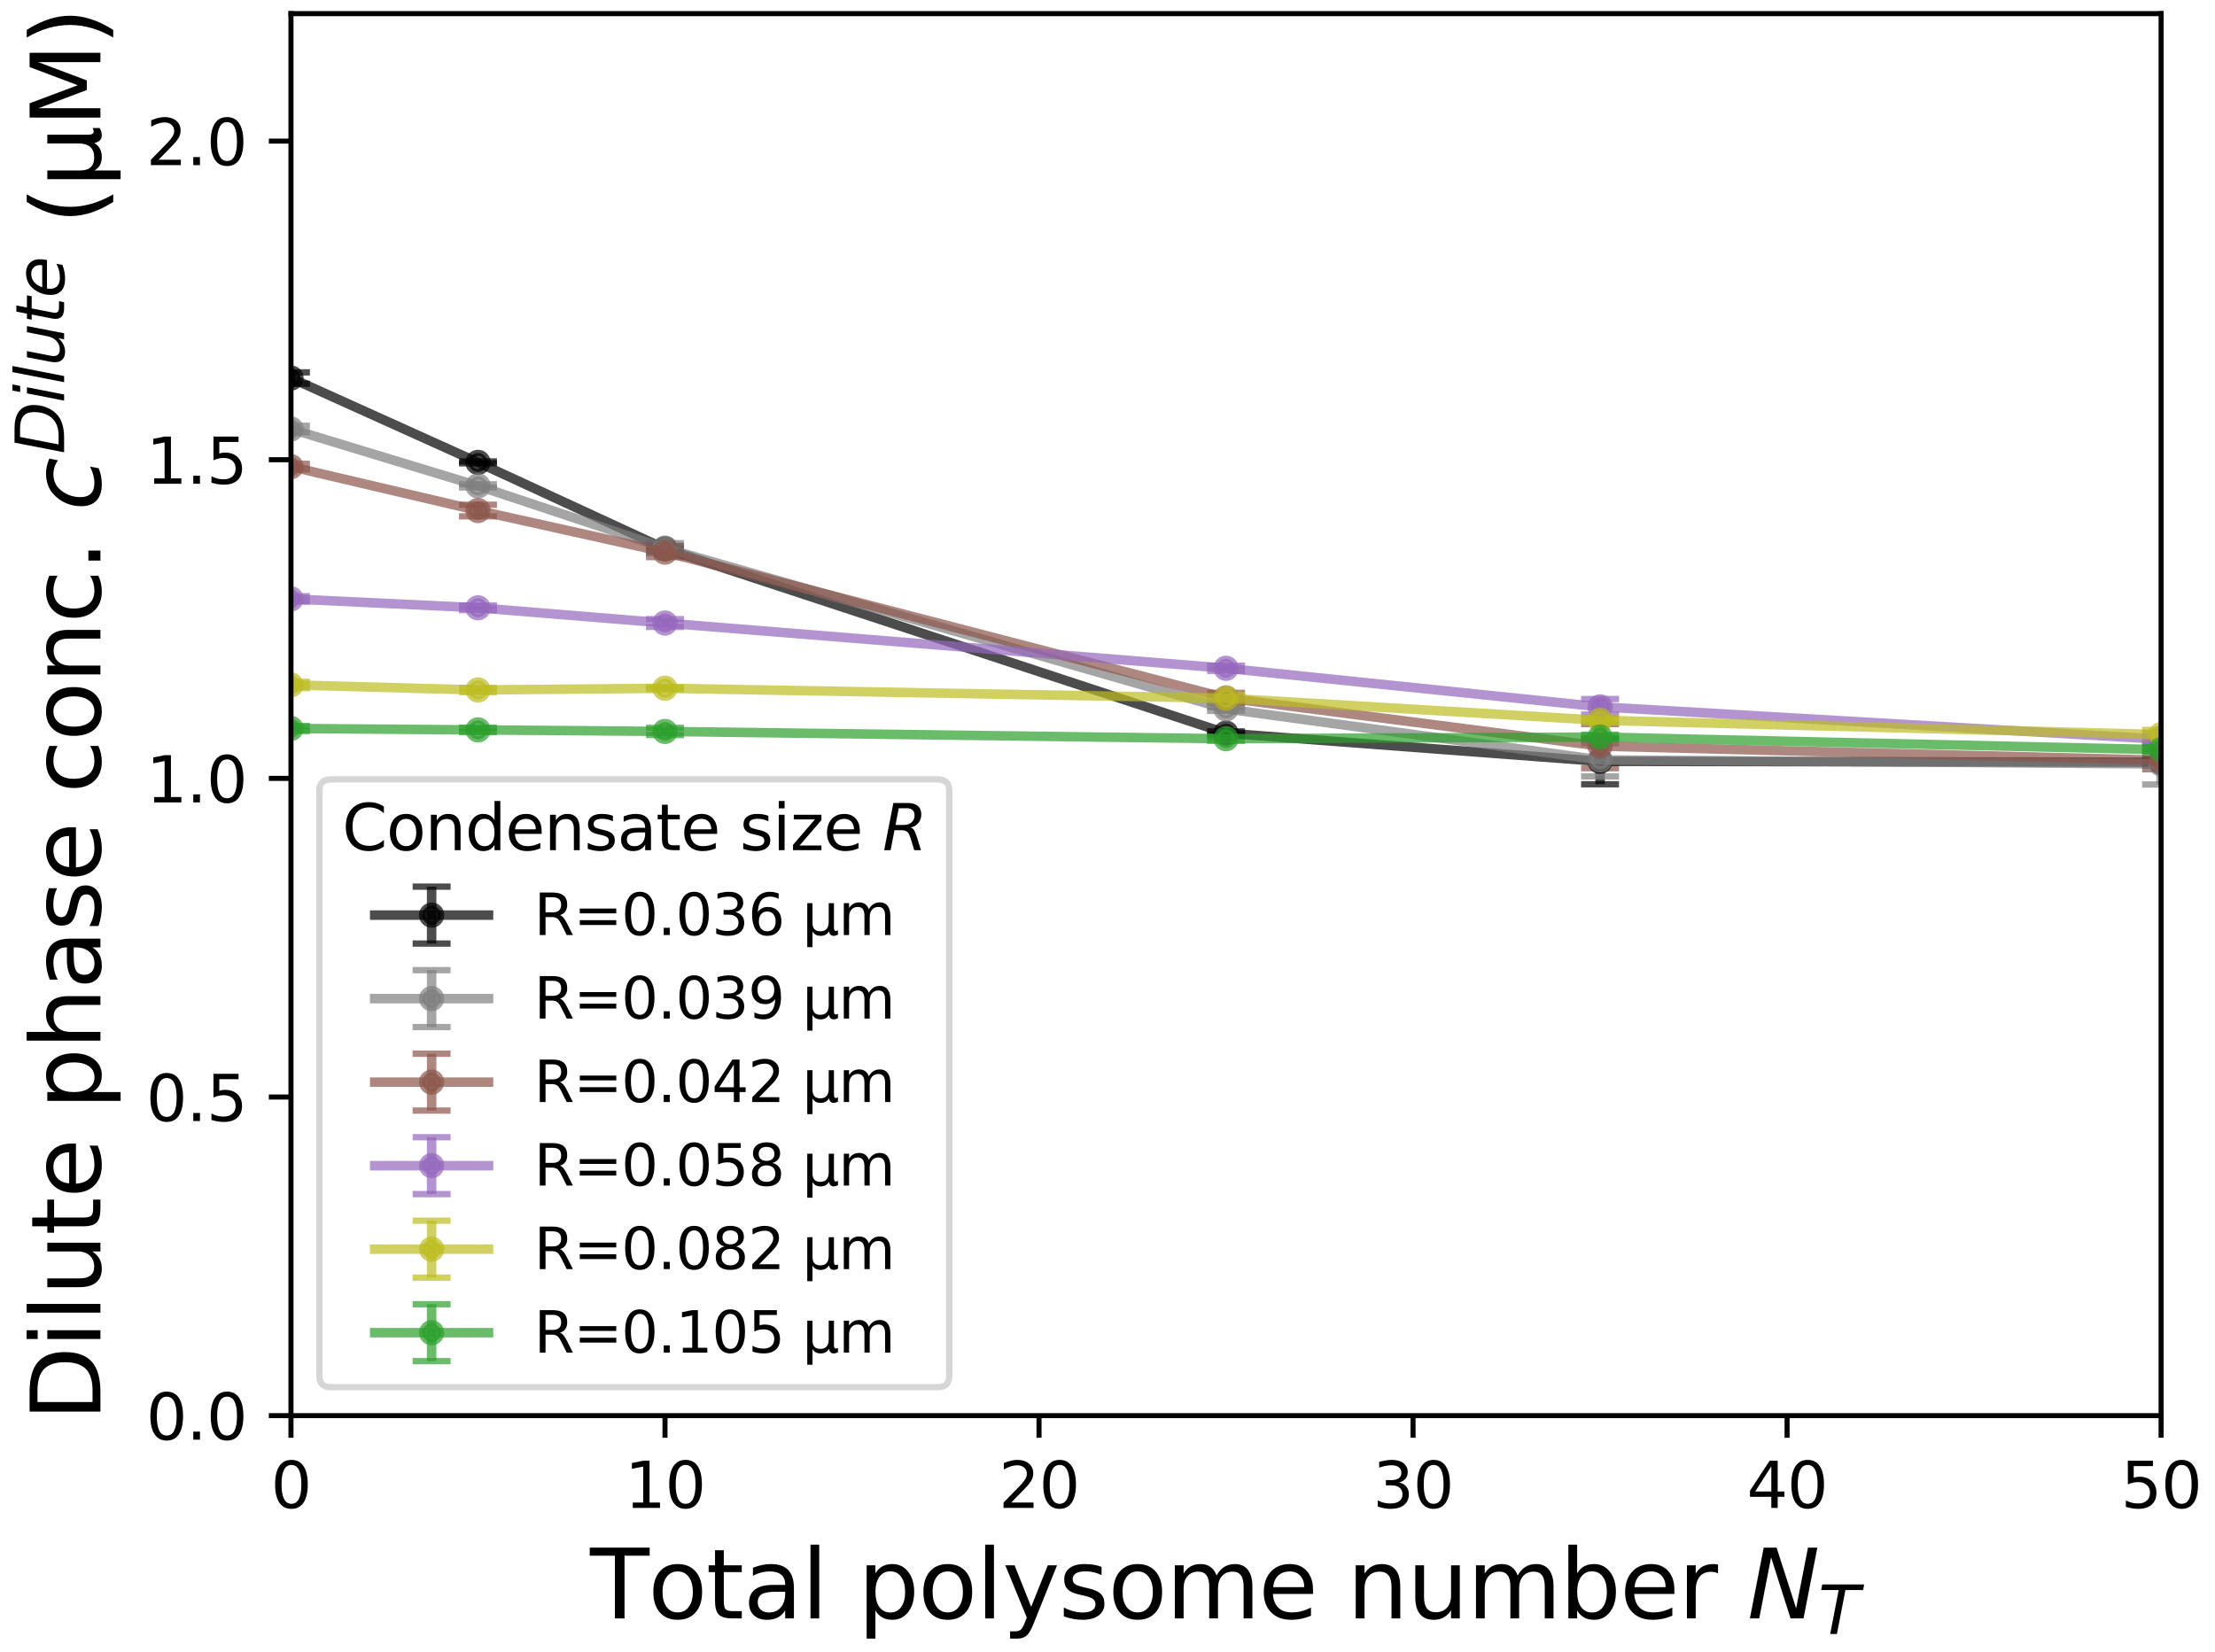 <?xml version="1.0" encoding="utf-8" standalone="no"?>
<!DOCTYPE svg PUBLIC "-//W3C//DTD SVG 1.1//EN"
  "http://www.w3.org/Graphics/SVG/1.1/DTD/svg11.dtd">
<svg xmlns:xlink="http://www.w3.org/1999/xlink" width="350.276pt" height="261.308pt" viewBox="0 0 350.276 261.308" xmlns="http://www.w3.org/2000/svg" version="1.1">
 <defs>
  <style type="text/css">*{stroke-linejoin: round; stroke-linecap: butt}</style>
 </defs>
 <g id="figure_1">
  <g id="patch_1">
   <path d="M 0 261.308 
L 350.276 261.308 
L 350.276 0 
L 0 0 
z
" style="fill: #ffffff"/>
  </g>
  <g id="axes_1">
   <g id="patch_2">
    <path d="M 46.013 223.92 
L 341.753 223.92 
L 341.753 2.16 
L 46.013 2.16 
z
" style="fill: #ffffff"/>
   </g>
   <g id="matplotlib.axis_1">
    <g id="xtick_1">
     <g id="line2d_1">
      <defs>
       <path id="mae2c619bfe" d="M 0 0 
L 0 3.5 
" style="stroke: #000000; stroke-width: 0.8"/>
      </defs>
      <g>
       <use xlink:href="#mae2c619bfe" x="46.013" y="223.92" style="stroke: #000000; stroke-width: 0.8"/>
      </g>
     </g>
     <g id="text_1">
      <!-- 0 -->
      <g transform="translate(42.832 238.518) scale(0.1 -0.1)">
       <defs>
        <path id="DejaVuSans-30" d="M 2034 4250 
Q 1547 4250 1301 3770 
Q 1056 3291 1056 2328 
Q 1056 1369 1301 889 
Q 1547 409 2034 409 
Q 2525 409 2770 889 
Q 3016 1369 3016 2328 
Q 3016 3291 2770 3770 
Q 2525 4250 2034 4250 
z
M 2034 4750 
Q 2819 4750 3233 4129 
Q 3647 3509 3647 2328 
Q 3647 1150 3233 529 
Q 2819 -91 2034 -91 
Q 1250 -91 836 529 
Q 422 1150 422 2328 
Q 422 3509 836 4129 
Q 1250 4750 2034 4750 
z
" transform="scale(0.016)"/>
       </defs>
       <use xlink:href="#DejaVuSans-30"/>
      </g>
     </g>
    </g>
    <g id="xtick_2">
     <g id="line2d_2">
      <g>
       <use xlink:href="#mae2c619bfe" x="105.161" y="223.92" style="stroke: #000000; stroke-width: 0.8"/>
      </g>
     </g>
     <g id="text_2">
      <!-- 10 -->
      <g transform="translate(98.799 238.518) scale(0.1 -0.1)">
       <defs>
        <path id="DejaVuSans-31" d="M 794 531 
L 1825 531 
L 1825 4091 
L 703 3866 
L 703 4441 
L 1819 4666 
L 2450 4666 
L 2450 531 
L 3481 531 
L 3481 0 
L 794 0 
L 794 531 
z
" transform="scale(0.016)"/>
       </defs>
       <use xlink:href="#DejaVuSans-31"/>
       <use xlink:href="#DejaVuSans-30" x="63.623"/>
      </g>
     </g>
    </g>
    <g id="xtick_3">
     <g id="line2d_3">
      <g>
       <use xlink:href="#mae2c619bfe" x="164.309" y="223.92" style="stroke: #000000; stroke-width: 0.8"/>
      </g>
     </g>
     <g id="text_3">
      <!-- 20 -->
      <g transform="translate(157.947 238.518) scale(0.1 -0.1)">
       <defs>
        <path id="DejaVuSans-32" d="M 1228 531 
L 3431 531 
L 3431 0 
L 469 0 
L 469 531 
Q 828 903 1448 1529 
Q 2069 2156 2228 2338 
Q 2531 2678 2651 2914 
Q 2772 3150 2772 3378 
Q 2772 3750 2511 3984 
Q 2250 4219 1831 4219 
Q 1534 4219 1204 4116 
Q 875 4013 500 3803 
L 500 4441 
Q 881 4594 1212 4672 
Q 1544 4750 1819 4750 
Q 2544 4750 2975 4387 
Q 3406 4025 3406 3419 
Q 3406 3131 3298 2873 
Q 3191 2616 2906 2266 
Q 2828 2175 2409 1742 
Q 1991 1309 1228 531 
z
" transform="scale(0.016)"/>
       </defs>
       <use xlink:href="#DejaVuSans-32"/>
       <use xlink:href="#DejaVuSans-30" x="63.623"/>
      </g>
     </g>
    </g>
    <g id="xtick_4">
     <g id="line2d_4">
      <g>
       <use xlink:href="#mae2c619bfe" x="223.457" y="223.92" style="stroke: #000000; stroke-width: 0.8"/>
      </g>
     </g>
     <g id="text_4">
      <!-- 30 -->
      <g transform="translate(217.095 238.518) scale(0.1 -0.1)">
       <defs>
        <path id="DejaVuSans-33" d="M 2597 2516 
Q 3050 2419 3304 2112 
Q 3559 1806 3559 1356 
Q 3559 666 3084 287 
Q 2609 -91 1734 -91 
Q 1441 -91 1130 -33 
Q 819 25 488 141 
L 488 750 
Q 750 597 1062 519 
Q 1375 441 1716 441 
Q 2309 441 2620 675 
Q 2931 909 2931 1356 
Q 2931 1769 2642 2001 
Q 2353 2234 1838 2234 
L 1294 2234 
L 1294 2753 
L 1863 2753 
Q 2328 2753 2575 2939 
Q 2822 3125 2822 3475 
Q 2822 3834 2567 4026 
Q 2313 4219 1838 4219 
Q 1578 4219 1281 4162 
Q 984 4106 628 3988 
L 628 4550 
Q 988 4650 1302 4700 
Q 1616 4750 1894 4750 
Q 2613 4750 3031 4423 
Q 3450 4097 3450 3541 
Q 3450 3153 3228 2886 
Q 3006 2619 2597 2516 
z
" transform="scale(0.016)"/>
       </defs>
       <use xlink:href="#DejaVuSans-33"/>
       <use xlink:href="#DejaVuSans-30" x="63.623"/>
      </g>
     </g>
    </g>
    <g id="xtick_5">
     <g id="line2d_5">
      <g>
       <use xlink:href="#mae2c619bfe" x="282.605" y="223.92" style="stroke: #000000; stroke-width: 0.8"/>
      </g>
     </g>
     <g id="text_5">
      <!-- 40 -->
      <g transform="translate(276.243 238.518) scale(0.1 -0.1)">
       <defs>
        <path id="DejaVuSans-34" d="M 2419 4116 
L 825 1625 
L 2419 1625 
L 2419 4116 
z
M 2253 4666 
L 3047 4666 
L 3047 1625 
L 3713 1625 
L 3713 1100 
L 3047 1100 
L 3047 0 
L 2419 0 
L 2419 1100 
L 313 1100 
L 313 1709 
L 2253 4666 
z
" transform="scale(0.016)"/>
       </defs>
       <use xlink:href="#DejaVuSans-34"/>
       <use xlink:href="#DejaVuSans-30" x="63.623"/>
      </g>
     </g>
    </g>
    <g id="xtick_6">
     <g id="line2d_6">
      <g>
       <use xlink:href="#mae2c619bfe" x="341.753" y="223.92" style="stroke: #000000; stroke-width: 0.8"/>
      </g>
     </g>
     <g id="text_6">
      <!-- 50 -->
      <g transform="translate(335.391 238.518) scale(0.1 -0.1)">
       <defs>
        <path id="DejaVuSans-35" d="M 691 4666 
L 3169 4666 
L 3169 4134 
L 1269 4134 
L 1269 2991 
Q 1406 3038 1543 3061 
Q 1681 3084 1819 3084 
Q 2600 3084 3056 2656 
Q 3513 2228 3513 1497 
Q 3513 744 3044 326 
Q 2575 -91 1722 -91 
Q 1428 -91 1123 -41 
Q 819 9 494 109 
L 494 744 
Q 775 591 1075 516 
Q 1375 441 1709 441 
Q 2250 441 2565 725 
Q 2881 1009 2881 1497 
Q 2881 1984 2565 2268 
Q 2250 2553 1709 2553 
Q 1456 2553 1204 2497 
Q 953 2441 691 2322 
L 691 4666 
z
" transform="scale(0.016)"/>
       </defs>
       <use xlink:href="#DejaVuSans-35"/>
       <use xlink:href="#DejaVuSans-30" x="63.623"/>
      </g>
     </g>
    </g>
    <g id="text_7">
     <!-- Total polysome number $N_T$ -->
     <g transform="translate(93.308 255.998) scale(0.15 -0.15)">
      <defs>
       <path id="DejaVuSans-54" d="M -19 4666 
L 3928 4666 
L 3928 4134 
L 2272 4134 
L 2272 0 
L 1638 0 
L 1638 4134 
L -19 4134 
L -19 4666 
z
" transform="scale(0.016)"/>
       <path id="DejaVuSans-6f" d="M 1959 3097 
Q 1497 3097 1228 2736 
Q 959 2375 959 1747 
Q 959 1119 1226 758 
Q 1494 397 1959 397 
Q 2419 397 2687 759 
Q 2956 1122 2956 1747 
Q 2956 2369 2687 2733 
Q 2419 3097 1959 3097 
z
M 1959 3584 
Q 2709 3584 3137 3096 
Q 3566 2609 3566 1747 
Q 3566 888 3137 398 
Q 2709 -91 1959 -91 
Q 1206 -91 779 398 
Q 353 888 353 1747 
Q 353 2609 779 3096 
Q 1206 3584 1959 3584 
z
" transform="scale(0.016)"/>
       <path id="DejaVuSans-74" d="M 1172 4494 
L 1172 3500 
L 2356 3500 
L 2356 3053 
L 1172 3053 
L 1172 1153 
Q 1172 725 1289 603 
Q 1406 481 1766 481 
L 2356 481 
L 2356 0 
L 1766 0 
Q 1100 0 847 248 
Q 594 497 594 1153 
L 594 3053 
L 172 3053 
L 172 3500 
L 594 3500 
L 594 4494 
L 1172 4494 
z
" transform="scale(0.016)"/>
       <path id="DejaVuSans-61" d="M 2194 1759 
Q 1497 1759 1228 1600 
Q 959 1441 959 1056 
Q 959 750 1161 570 
Q 1363 391 1709 391 
Q 2188 391 2477 730 
Q 2766 1069 2766 1631 
L 2766 1759 
L 2194 1759 
z
M 3341 1997 
L 3341 0 
L 2766 0 
L 2766 531 
Q 2569 213 2275 61 
Q 1981 -91 1556 -91 
Q 1019 -91 701 211 
Q 384 513 384 1019 
Q 384 1609 779 1909 
Q 1175 2209 1959 2209 
L 2766 2209 
L 2766 2266 
Q 2766 2663 2505 2880 
Q 2244 3097 1772 3097 
Q 1472 3097 1187 3025 
Q 903 2953 641 2809 
L 641 3341 
Q 956 3463 1253 3523 
Q 1550 3584 1831 3584 
Q 2591 3584 2966 3190 
Q 3341 2797 3341 1997 
z
" transform="scale(0.016)"/>
       <path id="DejaVuSans-6c" d="M 603 4863 
L 1178 4863 
L 1178 0 
L 603 0 
L 603 4863 
z
" transform="scale(0.016)"/>
       <path id="DejaVuSans-20" transform="scale(0.016)"/>
       <path id="DejaVuSans-70" d="M 1159 525 
L 1159 -1331 
L 581 -1331 
L 581 3500 
L 1159 3500 
L 1159 2969 
Q 1341 3281 1617 3432 
Q 1894 3584 2278 3584 
Q 2916 3584 3314 3078 
Q 3713 2572 3713 1747 
Q 3713 922 3314 415 
Q 2916 -91 2278 -91 
Q 1894 -91 1617 61 
Q 1341 213 1159 525 
z
M 3116 1747 
Q 3116 2381 2855 2742 
Q 2594 3103 2138 3103 
Q 1681 3103 1420 2742 
Q 1159 2381 1159 1747 
Q 1159 1113 1420 752 
Q 1681 391 2138 391 
Q 2594 391 2855 752 
Q 3116 1113 3116 1747 
z
" transform="scale(0.016)"/>
       <path id="DejaVuSans-79" d="M 2059 -325 
Q 1816 -950 1584 -1140 
Q 1353 -1331 966 -1331 
L 506 -1331 
L 506 -850 
L 844 -850 
Q 1081 -850 1212 -737 
Q 1344 -625 1503 -206 
L 1606 56 
L 191 3500 
L 800 3500 
L 1894 763 
L 2988 3500 
L 3597 3500 
L 2059 -325 
z
" transform="scale(0.016)"/>
       <path id="DejaVuSans-73" d="M 2834 3397 
L 2834 2853 
Q 2591 2978 2328 3040 
Q 2066 3103 1784 3103 
Q 1356 3103 1142 2972 
Q 928 2841 928 2578 
Q 928 2378 1081 2264 
Q 1234 2150 1697 2047 
L 1894 2003 
Q 2506 1872 2764 1633 
Q 3022 1394 3022 966 
Q 3022 478 2636 193 
Q 2250 -91 1575 -91 
Q 1294 -91 989 -36 
Q 684 19 347 128 
L 347 722 
Q 666 556 975 473 
Q 1284 391 1588 391 
Q 1994 391 2212 530 
Q 2431 669 2431 922 
Q 2431 1156 2273 1281 
Q 2116 1406 1581 1522 
L 1381 1569 
Q 847 1681 609 1914 
Q 372 2147 372 2553 
Q 372 3047 722 3315 
Q 1072 3584 1716 3584 
Q 2034 3584 2315 3537 
Q 2597 3491 2834 3397 
z
" transform="scale(0.016)"/>
       <path id="DejaVuSans-6d" d="M 3328 2828 
Q 3544 3216 3844 3400 
Q 4144 3584 4550 3584 
Q 5097 3584 5394 3201 
Q 5691 2819 5691 2113 
L 5691 0 
L 5113 0 
L 5113 2094 
Q 5113 2597 4934 2840 
Q 4756 3084 4391 3084 
Q 3944 3084 3684 2787 
Q 3425 2491 3425 1978 
L 3425 0 
L 2847 0 
L 2847 2094 
Q 2847 2600 2669 2842 
Q 2491 3084 2119 3084 
Q 1678 3084 1418 2786 
Q 1159 2488 1159 1978 
L 1159 0 
L 581 0 
L 581 3500 
L 1159 3500 
L 1159 2956 
Q 1356 3278 1631 3431 
Q 1906 3584 2284 3584 
Q 2666 3584 2933 3390 
Q 3200 3197 3328 2828 
z
" transform="scale(0.016)"/>
       <path id="DejaVuSans-65" d="M 3597 1894 
L 3597 1613 
L 953 1613 
Q 991 1019 1311 708 
Q 1631 397 2203 397 
Q 2534 397 2845 478 
Q 3156 559 3463 722 
L 3463 178 
Q 3153 47 2828 -22 
Q 2503 -91 2169 -91 
Q 1331 -91 842 396 
Q 353 884 353 1716 
Q 353 2575 817 3079 
Q 1281 3584 2069 3584 
Q 2775 3584 3186 3129 
Q 3597 2675 3597 1894 
z
M 3022 2063 
Q 3016 2534 2758 2815 
Q 2500 3097 2075 3097 
Q 1594 3097 1305 2825 
Q 1016 2553 972 2059 
L 3022 2063 
z
" transform="scale(0.016)"/>
       <path id="DejaVuSans-6e" d="M 3513 2113 
L 3513 0 
L 2938 0 
L 2938 2094 
Q 2938 2591 2744 2837 
Q 2550 3084 2163 3084 
Q 1697 3084 1428 2787 
Q 1159 2491 1159 1978 
L 1159 0 
L 581 0 
L 581 3500 
L 1159 3500 
L 1159 2956 
Q 1366 3272 1645 3428 
Q 1925 3584 2291 3584 
Q 2894 3584 3203 3211 
Q 3513 2838 3513 2113 
z
" transform="scale(0.016)"/>
       <path id="DejaVuSans-75" d="M 544 1381 
L 544 3500 
L 1119 3500 
L 1119 1403 
Q 1119 906 1312 657 
Q 1506 409 1894 409 
Q 2359 409 2629 706 
Q 2900 1003 2900 1516 
L 2900 3500 
L 3475 3500 
L 3475 0 
L 2900 0 
L 2900 538 
Q 2691 219 2414 64 
Q 2138 -91 1772 -91 
Q 1169 -91 856 284 
Q 544 659 544 1381 
z
M 1991 3584 
L 1991 3584 
z
" transform="scale(0.016)"/>
       <path id="DejaVuSans-62" d="M 3116 1747 
Q 3116 2381 2855 2742 
Q 2594 3103 2138 3103 
Q 1681 3103 1420 2742 
Q 1159 2381 1159 1747 
Q 1159 1113 1420 752 
Q 1681 391 2138 391 
Q 2594 391 2855 752 
Q 3116 1113 3116 1747 
z
M 1159 2969 
Q 1341 3281 1617 3432 
Q 1894 3584 2278 3584 
Q 2916 3584 3314 3078 
Q 3713 2572 3713 1747 
Q 3713 922 3314 415 
Q 2916 -91 2278 -91 
Q 1894 -91 1617 61 
Q 1341 213 1159 525 
L 1159 0 
L 581 0 
L 581 4863 
L 1159 4863 
L 1159 2969 
z
" transform="scale(0.016)"/>
       <path id="DejaVuSans-72" d="M 2631 2963 
Q 2534 3019 2420 3045 
Q 2306 3072 2169 3072 
Q 1681 3072 1420 2755 
Q 1159 2438 1159 1844 
L 1159 0 
L 581 0 
L 581 3500 
L 1159 3500 
L 1159 2956 
Q 1341 3275 1631 3429 
Q 1922 3584 2338 3584 
Q 2397 3584 2469 3576 
Q 2541 3569 2628 3553 
L 2631 2963 
z
" transform="scale(0.016)"/>
       <path id="DejaVuSans-Oblique-4e" d="M 1081 4666 
L 1931 4666 
L 3219 666 
L 4000 4666 
L 4616 4666 
L 3706 0 
L 2853 0 
L 1569 4025 
L 788 0 
L 172 0 
L 1081 4666 
z
" transform="scale(0.016)"/>
       <path id="DejaVuSans-Oblique-54" d="M 378 4666 
L 4325 4666 
L 4225 4134 
L 2559 4134 
L 1759 0 
L 1125 0 
L 1925 4134 
L 275 4134 
L 378 4666 
z
" transform="scale(0.016)"/>
      </defs>
      <use xlink:href="#DejaVuSans-54" transform="translate(0 0.016)"/>
      <use xlink:href="#DejaVuSans-6f" transform="translate(61.084 0.016)"/>
      <use xlink:href="#DejaVuSans-74" transform="translate(122.266 0.016)"/>
      <use xlink:href="#DejaVuSans-61" transform="translate(161.475 0.016)"/>
      <use xlink:href="#DejaVuSans-6c" transform="translate(222.754 0.016)"/>
      <use xlink:href="#DejaVuSans-20" transform="translate(250.537 0.016)"/>
      <use xlink:href="#DejaVuSans-70" transform="translate(282.324 0.016)"/>
      <use xlink:href="#DejaVuSans-6f" transform="translate(345.801 0.016)"/>
      <use xlink:href="#DejaVuSans-6c" transform="translate(406.982 0.016)"/>
      <use xlink:href="#DejaVuSans-79" transform="translate(434.766 0.016)"/>
      <use xlink:href="#DejaVuSans-73" transform="translate(493.945 0.016)"/>
      <use xlink:href="#DejaVuSans-6f" transform="translate(546.045 0.016)"/>
      <use xlink:href="#DejaVuSans-6d" transform="translate(607.227 0.016)"/>
      <use xlink:href="#DejaVuSans-65" transform="translate(704.639 0.016)"/>
      <use xlink:href="#DejaVuSans-20" transform="translate(766.162 0.016)"/>
      <use xlink:href="#DejaVuSans-6e" transform="translate(797.949 0.016)"/>
      <use xlink:href="#DejaVuSans-75" transform="translate(861.328 0.016)"/>
      <use xlink:href="#DejaVuSans-6d" transform="translate(924.707 0.016)"/>
      <use xlink:href="#DejaVuSans-62" transform="translate(1022.119 0.016)"/>
      <use xlink:href="#DejaVuSans-65" transform="translate(1085.596 0.016)"/>
      <use xlink:href="#DejaVuSans-72" transform="translate(1147.119 0.016)"/>
      <use xlink:href="#DejaVuSans-20" transform="translate(1188.232 0.016)"/>
      <use xlink:href="#DejaVuSans-Oblique-4e" transform="translate(1220.02 0.016)"/>
      <use xlink:href="#DejaVuSans-Oblique-54" transform="translate(1294.824 -16.391) scale(0.7)"/>
     </g>
    </g>
   </g>
   <g id="matplotlib.axis_2">
    <g id="ytick_1">
     <g id="line2d_7">
      <defs>
       <path id="mfdb26246b5" d="M 0 0 
L -3.5 0 
" style="stroke: #000000; stroke-width: 0.8"/>
      </defs>
      <g>
       <use xlink:href="#mfdb26246b5" x="46.013" y="223.92" style="stroke: #000000; stroke-width: 0.8"/>
      </g>
     </g>
     <g id="text_8">
      <!-- 0.0 -->
      <g transform="translate(23.11 227.719) scale(0.1 -0.1)">
       <defs>
        <path id="DejaVuSans-2e" d="M 684 794 
L 1344 794 
L 1344 0 
L 684 0 
L 684 794 
z
" transform="scale(0.016)"/>
       </defs>
       <use xlink:href="#DejaVuSans-30"/>
       <use xlink:href="#DejaVuSans-2e" x="63.623"/>
       <use xlink:href="#DejaVuSans-30" x="95.41"/>
      </g>
     </g>
    </g>
    <g id="ytick_2">
     <g id="line2d_8">
      <g>
       <use xlink:href="#mfdb26246b5" x="46.013" y="173.52" style="stroke: #000000; stroke-width: 0.8"/>
      </g>
     </g>
     <g id="text_9">
      <!-- 0.5 -->
      <g transform="translate(23.11 177.319) scale(0.1 -0.1)">
       <use xlink:href="#DejaVuSans-30"/>
       <use xlink:href="#DejaVuSans-2e" x="63.623"/>
       <use xlink:href="#DejaVuSans-35" x="95.41"/>
      </g>
     </g>
    </g>
    <g id="ytick_3">
     <g id="line2d_9">
      <g>
       <use xlink:href="#mfdb26246b5" x="46.013" y="123.12" style="stroke: #000000; stroke-width: 0.8"/>
      </g>
     </g>
     <g id="text_10">
      <!-- 1.0 -->
      <g transform="translate(23.11 126.919) scale(0.1 -0.1)">
       <use xlink:href="#DejaVuSans-31"/>
       <use xlink:href="#DejaVuSans-2e" x="63.623"/>
       <use xlink:href="#DejaVuSans-30" x="95.41"/>
      </g>
     </g>
    </g>
    <g id="ytick_4">
     <g id="line2d_10">
      <g>
       <use xlink:href="#mfdb26246b5" x="46.013" y="72.72" style="stroke: #000000; stroke-width: 0.8"/>
      </g>
     </g>
     <g id="text_11">
      <!-- 1.5 -->
      <g transform="translate(23.11 76.519) scale(0.1 -0.1)">
       <use xlink:href="#DejaVuSans-31"/>
       <use xlink:href="#DejaVuSans-2e" x="63.623"/>
       <use xlink:href="#DejaVuSans-35" x="95.41"/>
      </g>
     </g>
    </g>
    <g id="ytick_5">
     <g id="line2d_11">
      <g>
       <use xlink:href="#mfdb26246b5" x="46.013" y="22.32" style="stroke: #000000; stroke-width: 0.8"/>
      </g>
     </g>
     <g id="text_12">
      <!-- 2.0 -->
      <g transform="translate(23.11 26.119) scale(0.1 -0.1)">
       <use xlink:href="#DejaVuSans-32"/>
       <use xlink:href="#DejaVuSans-2e" x="63.623"/>
       <use xlink:href="#DejaVuSans-30" x="95.41"/>
      </g>
     </g>
    </g>
    <g id="text_13">
     <!-- Dilute phase conc. $c^{Dilute}$ (µM) -->
     <g transform="translate(15.96 224.79) rotate(-90) scale(0.15 -0.15)">
      <defs>
       <path id="DejaVuSans-44" d="M 1259 4147 
L 1259 519 
L 2022 519 
Q 2988 519 3436 956 
Q 3884 1394 3884 2338 
Q 3884 3275 3436 3711 
Q 2988 4147 2022 4147 
L 1259 4147 
z
M 628 4666 
L 1925 4666 
Q 3281 4666 3915 4102 
Q 4550 3538 4550 2338 
Q 4550 1131 3912 565 
Q 3275 0 1925 0 
L 628 0 
L 628 4666 
z
" transform="scale(0.016)"/>
       <path id="DejaVuSans-69" d="M 603 3500 
L 1178 3500 
L 1178 0 
L 603 0 
L 603 3500 
z
M 603 4863 
L 1178 4863 
L 1178 4134 
L 603 4134 
L 603 4863 
z
" transform="scale(0.016)"/>
       <path id="DejaVuSans-68" d="M 3513 2113 
L 3513 0 
L 2938 0 
L 2938 2094 
Q 2938 2591 2744 2837 
Q 2550 3084 2163 3084 
Q 1697 3084 1428 2787 
Q 1159 2491 1159 1978 
L 1159 0 
L 581 0 
L 581 4863 
L 1159 4863 
L 1159 2956 
Q 1366 3272 1645 3428 
Q 1925 3584 2291 3584 
Q 2894 3584 3203 3211 
Q 3513 2838 3513 2113 
z
" transform="scale(0.016)"/>
       <path id="DejaVuSans-63" d="M 3122 3366 
L 3122 2828 
Q 2878 2963 2633 3030 
Q 2388 3097 2138 3097 
Q 1578 3097 1268 2742 
Q 959 2388 959 1747 
Q 959 1106 1268 751 
Q 1578 397 2138 397 
Q 2388 397 2633 464 
Q 2878 531 3122 666 
L 3122 134 
Q 2881 22 2623 -34 
Q 2366 -91 2075 -91 
Q 1284 -91 818 406 
Q 353 903 353 1747 
Q 353 2603 823 3093 
Q 1294 3584 2113 3584 
Q 2378 3584 2631 3529 
Q 2884 3475 3122 3366 
z
" transform="scale(0.016)"/>
       <path id="DejaVuSans-Oblique-63" d="M 3431 3366 
L 3316 2797 
Q 3109 2947 2876 3022 
Q 2644 3097 2394 3097 
Q 2119 3097 1870 3000 
Q 1622 2903 1453 2725 
Q 1184 2453 1037 2087 
Q 891 1722 891 1331 
Q 891 859 1127 628 
Q 1363 397 1844 397 
Q 2081 397 2348 469 
Q 2616 541 2906 684 
L 2797 116 
Q 2547 13 2283 -39 
Q 2019 -91 1741 -91 
Q 1044 -91 669 257 
Q 294 606 294 1253 
Q 294 1797 489 2255 
Q 684 2713 1069 3078 
Q 1331 3328 1684 3456 
Q 2038 3584 2456 3584 
Q 2700 3584 2940 3529 
Q 3181 3475 3431 3366 
z
" transform="scale(0.016)"/>
       <path id="DejaVuSans-Oblique-44" d="M 1081 4666 
L 2438 4666 
Q 3519 4666 4070 4208 
Q 4622 3750 4622 2847 
Q 4622 2250 4412 1698 
Q 4203 1147 3834 769 
Q 3463 381 2891 190 
Q 2319 0 1538 0 
L 172 0 
L 1081 4666 
z
M 1613 4147 
L 909 519 
L 1734 519 
Q 2794 519 3375 1128 
Q 3956 1738 3956 2847 
Q 3956 3519 3581 3833 
Q 3206 4147 2406 4147 
L 1613 4147 
z
" transform="scale(0.016)"/>
       <path id="DejaVuSans-Oblique-69" d="M 1172 4863 
L 1747 4863 
L 1606 4134 
L 1031 4134 
L 1172 4863 
z
M 909 3500 
L 1484 3500 
L 800 0 
L 225 0 
L 909 3500 
z
" transform="scale(0.016)"/>
       <path id="DejaVuSans-Oblique-6c" d="M 1172 4863 
L 1747 4863 
L 800 0 
L 225 0 
L 1172 4863 
z
" transform="scale(0.016)"/>
       <path id="DejaVuSans-Oblique-75" d="M 428 1388 
L 838 3500 
L 1416 3500 
L 1006 1409 
Q 975 1256 961 1147 
Q 947 1038 947 966 
Q 947 700 1109 554 
Q 1272 409 1569 409 
Q 2031 409 2368 721 
Q 2706 1034 2809 1563 
L 3194 3500 
L 3769 3500 
L 3091 0 
L 2516 0 
L 2631 550 
Q 2388 244 2052 76 
Q 1716 -91 1338 -91 
Q 878 -91 622 161 
Q 366 413 366 863 
Q 366 956 381 1097 
Q 397 1238 428 1388 
z
" transform="scale(0.016)"/>
       <path id="DejaVuSans-Oblique-74" d="M 2706 3500 
L 2619 3053 
L 1472 3053 
L 1100 1153 
Q 1081 1047 1072 975 
Q 1063 903 1063 863 
Q 1063 663 1183 572 
Q 1303 481 1569 481 
L 2150 481 
L 2053 0 
L 1503 0 
Q 991 0 739 200 
Q 488 400 488 806 
Q 488 878 497 964 
Q 506 1050 525 1153 
L 897 3053 
L 409 3053 
L 500 3500 
L 978 3500 
L 1172 4494 
L 1747 4494 
L 1556 3500 
L 2706 3500 
z
" transform="scale(0.016)"/>
       <path id="DejaVuSans-Oblique-65" d="M 3078 2063 
Q 3088 2113 3092 2166 
Q 3097 2219 3097 2272 
Q 3097 2653 2873 2875 
Q 2650 3097 2266 3097 
Q 1838 3097 1509 2826 
Q 1181 2556 1013 2059 
L 3078 2063 
z
M 3578 1613 
L 903 1613 
Q 884 1494 878 1425 
Q 872 1356 872 1306 
Q 872 872 1139 634 
Q 1406 397 1894 397 
Q 2269 397 2603 481 
Q 2938 566 3225 728 
L 3116 159 
Q 2806 34 2476 -28 
Q 2147 -91 1806 -91 
Q 1078 -91 686 257 
Q 294 606 294 1247 
Q 294 1794 489 2264 
Q 684 2734 1063 3103 
Q 1306 3334 1642 3459 
Q 1978 3584 2356 3584 
Q 2950 3584 3301 3228 
Q 3653 2872 3653 2272 
Q 3653 2128 3634 1964 
Q 3616 1800 3578 1613 
z
" transform="scale(0.016)"/>
       <path id="DejaVuSans-28" d="M 1984 4856 
Q 1566 4138 1362 3434 
Q 1159 2731 1159 2009 
Q 1159 1288 1364 580 
Q 1569 -128 1984 -844 
L 1484 -844 
Q 1016 -109 783 600 
Q 550 1309 550 2009 
Q 550 2706 781 3412 
Q 1013 4119 1484 4856 
L 1984 4856 
z
" transform="scale(0.016)"/>
       <path id="DejaVuSans-b5" d="M 544 -1331 
L 544 3500 
L 1119 3500 
L 1119 1325 
Q 1119 872 1334 640 
Q 1550 409 1972 409 
Q 2434 409 2667 671 
Q 2900 934 2900 1459 
L 2900 3500 
L 3475 3500 
L 3475 806 
Q 3475 619 3529 530 
Q 3584 441 3700 441 
Q 3728 441 3778 458 
Q 3828 475 3916 513 
L 3916 50 
Q 3788 -22 3673 -56 
Q 3559 -91 3450 -91 
Q 3234 -91 3106 31 
Q 2978 153 2931 403 
Q 2775 156 2548 32 
Q 2322 -91 2016 -91 
Q 1697 -91 1473 31 
Q 1250 153 1119 397 
L 1119 -1331 
L 544 -1331 
z
" transform="scale(0.016)"/>
       <path id="DejaVuSans-4d" d="M 628 4666 
L 1569 4666 
L 2759 1491 
L 3956 4666 
L 4897 4666 
L 4897 0 
L 4281 0 
L 4281 4097 
L 3078 897 
L 2444 897 
L 1241 4097 
L 1241 0 
L 628 0 
L 628 4666 
z
" transform="scale(0.016)"/>
       <path id="DejaVuSans-29" d="M 513 4856 
L 1013 4856 
Q 1481 4119 1714 3412 
Q 1947 2706 1947 2009 
Q 1947 1309 1714 600 
Q 1481 -109 1013 -844 
L 513 -844 
Q 928 -128 1133 580 
Q 1338 1288 1338 2009 
Q 1338 2731 1133 3434 
Q 928 4138 513 4856 
z
" transform="scale(0.016)"/>
      </defs>
      <use xlink:href="#DejaVuSans-44" transform="translate(0 0.53)"/>
      <use xlink:href="#DejaVuSans-69" transform="translate(77.002 0.53)"/>
      <use xlink:href="#DejaVuSans-6c" transform="translate(104.785 0.53)"/>
      <use xlink:href="#DejaVuSans-75" transform="translate(132.568 0.53)"/>
      <use xlink:href="#DejaVuSans-74" transform="translate(195.947 0.53)"/>
      <use xlink:href="#DejaVuSans-65" transform="translate(235.156 0.53)"/>
      <use xlink:href="#DejaVuSans-20" transform="translate(296.68 0.53)"/>
      <use xlink:href="#DejaVuSans-70" transform="translate(328.467 0.53)"/>
      <use xlink:href="#DejaVuSans-68" transform="translate(391.943 0.53)"/>
      <use xlink:href="#DejaVuSans-61" transform="translate(455.322 0.53)"/>
      <use xlink:href="#DejaVuSans-73" transform="translate(516.602 0.53)"/>
      <use xlink:href="#DejaVuSans-65" transform="translate(568.701 0.53)"/>
      <use xlink:href="#DejaVuSans-20" transform="translate(630.225 0.53)"/>
      <use xlink:href="#DejaVuSans-63" transform="translate(662.012 0.53)"/>
      <use xlink:href="#DejaVuSans-6f" transform="translate(716.992 0.53)"/>
      <use xlink:href="#DejaVuSans-6e" transform="translate(778.174 0.53)"/>
      <use xlink:href="#DejaVuSans-63" transform="translate(841.553 0.53)"/>
      <use xlink:href="#DejaVuSans-2e" transform="translate(896.533 0.53)"/>
      <use xlink:href="#DejaVuSans-20" transform="translate(928.32 0.53)"/>
      <use xlink:href="#DejaVuSans-Oblique-63" transform="translate(960.107 0.53)"/>
      <use xlink:href="#DejaVuSans-Oblique-44" transform="translate(1019.738 38.811) scale(0.7)"/>
      <use xlink:href="#DejaVuSans-Oblique-69" transform="translate(1073.639 38.811) scale(0.7)"/>
      <use xlink:href="#DejaVuSans-Oblique-6c" transform="translate(1093.087 38.811) scale(0.7)"/>
      <use xlink:href="#DejaVuSans-Oblique-75" transform="translate(1112.536 38.811) scale(0.7)"/>
      <use xlink:href="#DejaVuSans-Oblique-74" transform="translate(1156.901 38.811) scale(0.7)"/>
      <use xlink:href="#DejaVuSans-Oblique-65" transform="translate(1184.347 38.811) scale(0.7)"/>
      <use xlink:href="#DejaVuSans-20" transform="translate(1230.148 0.53)"/>
      <use xlink:href="#DejaVuSans-28" transform="translate(1261.935 0.53)"/>
      <use xlink:href="#DejaVuSans-b5" transform="translate(1300.949 0.53)"/>
      <use xlink:href="#DejaVuSans-4d" transform="translate(1364.572 0.53)"/>
      <use xlink:href="#DejaVuSans-29" transform="translate(1450.851 0.53)"/>
     </g>
    </g>
   </g>
   <g id="LineCollection_1">
    <path d="M 46.013 60.698 
L 46.013 58.899 
" clip-path="url(#p213a8914e8)" style="fill: none; stroke: #000000; stroke-opacity: 0.7; stroke-width: 1.5"/>
    <path d="M 75.587 73.294 
L 75.587 72.988 
" clip-path="url(#p213a8914e8)" style="fill: none; stroke: #000000; stroke-opacity: 0.7; stroke-width: 1.5"/>
    <path d="M 105.161 87.259 
L 105.161 86.329 
" clip-path="url(#p213a8914e8)" style="fill: none; stroke: #000000; stroke-opacity: 0.7; stroke-width: 1.5"/>
    <path d="M 193.883 116.246 
L 193.883 115.693 
" clip-path="url(#p213a8914e8)" style="fill: none; stroke: #000000; stroke-opacity: 0.7; stroke-width: 1.5"/>
    <path d="M 253.031 124.048 
L 253.031 116.812 
" clip-path="url(#p213a8914e8)" style="fill: none; stroke: #000000; stroke-opacity: 0.7; stroke-width: 1.5"/>
    <path d="M 341.753 121.087 
L 341.753 120.031 
" clip-path="url(#p213a8914e8)" style="fill: none; stroke: #000000; stroke-opacity: 0.7; stroke-width: 1.5"/>
   </g>
   <g id="line2d_12">
    <defs>
     <path id="m92446408d7" d="M 3 0 
L -3 -0 
" style="stroke: #000000; stroke-opacity: 0.7"/>
    </defs>
    <g clip-path="url(#p213a8914e8)">
     <use xlink:href="#m92446408d7" x="46.013" y="60.698" style="fill-opacity: 0.7; stroke: #000000; stroke-opacity: 0.7"/>
     <use xlink:href="#m92446408d7" x="75.587" y="73.294" style="fill-opacity: 0.7; stroke: #000000; stroke-opacity: 0.7"/>
     <use xlink:href="#m92446408d7" x="105.161" y="87.259" style="fill-opacity: 0.7; stroke: #000000; stroke-opacity: 0.7"/>
     <use xlink:href="#m92446408d7" x="193.883" y="116.246" style="fill-opacity: 0.7; stroke: #000000; stroke-opacity: 0.7"/>
     <use xlink:href="#m92446408d7" x="253.031" y="124.048" style="fill-opacity: 0.7; stroke: #000000; stroke-opacity: 0.7"/>
     <use xlink:href="#m92446408d7" x="341.753" y="121.087" style="fill-opacity: 0.7; stroke: #000000; stroke-opacity: 0.7"/>
    </g>
   </g>
   <g id="line2d_13">
    <g clip-path="url(#p213a8914e8)">
     <use xlink:href="#m92446408d7" x="46.013" y="58.899" style="fill-opacity: 0.7; stroke: #000000; stroke-opacity: 0.7"/>
     <use xlink:href="#m92446408d7" x="75.587" y="72.988" style="fill-opacity: 0.7; stroke: #000000; stroke-opacity: 0.7"/>
     <use xlink:href="#m92446408d7" x="105.161" y="86.329" style="fill-opacity: 0.7; stroke: #000000; stroke-opacity: 0.7"/>
     <use xlink:href="#m92446408d7" x="193.883" y="115.693" style="fill-opacity: 0.7; stroke: #000000; stroke-opacity: 0.7"/>
     <use xlink:href="#m92446408d7" x="253.031" y="116.812" style="fill-opacity: 0.7; stroke: #000000; stroke-opacity: 0.7"/>
     <use xlink:href="#m92446408d7" x="341.753" y="120.031" style="fill-opacity: 0.7; stroke: #000000; stroke-opacity: 0.7"/>
    </g>
   </g>
   <g id="LineCollection_2">
    <path clip-path="url(#p213a8914e8)" style="fill: none; stroke: #000000; stroke-opacity: 0.7; stroke-width: 1.5"/>
   </g>
   <g id="line2d_14">
    <g clip-path="url(#p213a8914e8)">
     <use xlink:href="#m92446408d7" x="46.013" y="324.72" style="fill-opacity: 0.7; stroke: #000000; stroke-opacity: 0.7"/>
    </g>
   </g>
   <g id="line2d_15">
    <g clip-path="url(#p213a8914e8)">
     <use xlink:href="#m92446408d7" x="46.013" y="324.72" style="fill-opacity: 0.7; stroke: #000000; stroke-opacity: 0.7"/>
    </g>
   </g>
   <g id="LineCollection_3">
    <path d="M 46.013 68.372 
L 46.013 67.354 
" clip-path="url(#p213a8914e8)" style="fill: none; stroke: #7f7f7f; stroke-opacity: 0.7; stroke-width: 1.5"/>
    <path d="M 75.587 77.103 
L 75.587 76.607 
" clip-path="url(#p213a8914e8)" style="fill: none; stroke: #7f7f7f; stroke-opacity: 0.7; stroke-width: 1.5"/>
    <path d="M 105.161 87.492 
L 105.161 85.918 
" clip-path="url(#p213a8914e8)" style="fill: none; stroke: #7f7f7f; stroke-opacity: 0.7; stroke-width: 1.5"/>
    <path d="M 193.883 112.441 
L 193.883 111.838 
" clip-path="url(#p213a8914e8)" style="fill: none; stroke: #7f7f7f; stroke-opacity: 0.7; stroke-width: 1.5"/>
    <path d="M 253.031 122.81 
L 253.031 117.58 
" clip-path="url(#p213a8914e8)" style="fill: none; stroke: #7f7f7f; stroke-opacity: 0.7; stroke-width: 1.5"/>
    <path d="M 341.753 124.084 
L 341.753 117.581 
" clip-path="url(#p213a8914e8)" style="fill: none; stroke: #7f7f7f; stroke-opacity: 0.7; stroke-width: 1.5"/>
   </g>
   <g id="line2d_16">
    <defs>
     <path id="m2be7485ac4" d="M 3 0 
L -3 -0 
" style="stroke: #7f7f7f; stroke-opacity: 0.7"/>
    </defs>
    <g clip-path="url(#p213a8914e8)">
     <use xlink:href="#m2be7485ac4" x="46.013" y="68.372" style="fill: #7f7f7f; fill-opacity: 0.7; stroke: #7f7f7f; stroke-opacity: 0.7"/>
     <use xlink:href="#m2be7485ac4" x="75.587" y="77.103" style="fill: #7f7f7f; fill-opacity: 0.7; stroke: #7f7f7f; stroke-opacity: 0.7"/>
     <use xlink:href="#m2be7485ac4" x="105.161" y="87.492" style="fill: #7f7f7f; fill-opacity: 0.7; stroke: #7f7f7f; stroke-opacity: 0.7"/>
     <use xlink:href="#m2be7485ac4" x="193.883" y="112.441" style="fill: #7f7f7f; fill-opacity: 0.7; stroke: #7f7f7f; stroke-opacity: 0.7"/>
     <use xlink:href="#m2be7485ac4" x="253.031" y="122.81" style="fill: #7f7f7f; fill-opacity: 0.7; stroke: #7f7f7f; stroke-opacity: 0.7"/>
     <use xlink:href="#m2be7485ac4" x="341.753" y="124.084" style="fill: #7f7f7f; fill-opacity: 0.7; stroke: #7f7f7f; stroke-opacity: 0.7"/>
    </g>
   </g>
   <g id="line2d_17">
    <g clip-path="url(#p213a8914e8)">
     <use xlink:href="#m2be7485ac4" x="46.013" y="67.354" style="fill: #7f7f7f; fill-opacity: 0.7; stroke: #7f7f7f; stroke-opacity: 0.7"/>
     <use xlink:href="#m2be7485ac4" x="75.587" y="76.607" style="fill: #7f7f7f; fill-opacity: 0.7; stroke: #7f7f7f; stroke-opacity: 0.7"/>
     <use xlink:href="#m2be7485ac4" x="105.161" y="85.918" style="fill: #7f7f7f; fill-opacity: 0.7; stroke: #7f7f7f; stroke-opacity: 0.7"/>
     <use xlink:href="#m2be7485ac4" x="193.883" y="111.838" style="fill: #7f7f7f; fill-opacity: 0.7; stroke: #7f7f7f; stroke-opacity: 0.7"/>
     <use xlink:href="#m2be7485ac4" x="253.031" y="117.58" style="fill: #7f7f7f; fill-opacity: 0.7; stroke: #7f7f7f; stroke-opacity: 0.7"/>
     <use xlink:href="#m2be7485ac4" x="341.753" y="117.581" style="fill: #7f7f7f; fill-opacity: 0.7; stroke: #7f7f7f; stroke-opacity: 0.7"/>
    </g>
   </g>
   <g id="LineCollection_4">
    <path clip-path="url(#p213a8914e8)" style="fill: none; stroke: #7f7f7f; stroke-opacity: 0.7; stroke-width: 1.5"/>
   </g>
   <g id="line2d_18">
    <g clip-path="url(#p213a8914e8)">
     <use xlink:href="#m2be7485ac4" x="46.013" y="324.72" style="fill: #7f7f7f; fill-opacity: 0.7; stroke: #7f7f7f; stroke-opacity: 0.7"/>
    </g>
   </g>
   <g id="line2d_19">
    <g clip-path="url(#p213a8914e8)">
     <use xlink:href="#m2be7485ac4" x="46.013" y="324.72" style="fill: #7f7f7f; fill-opacity: 0.7; stroke: #7f7f7f; stroke-opacity: 0.7"/>
    </g>
   </g>
   <g id="LineCollection_5">
    <path d="M 46.013 74.259 
L 46.013 73.37 
" clip-path="url(#p213a8914e8)" style="fill: none; stroke: #8c564b; stroke-opacity: 0.7; stroke-width: 1.5"/>
    <path d="M 75.587 81.667 
L 75.587 79.842 
" clip-path="url(#p213a8914e8)" style="fill: none; stroke: #8c564b; stroke-opacity: 0.7; stroke-width: 1.5"/>
    <path d="M 105.161 88.113 
L 105.161 86.565 
" clip-path="url(#p213a8914e8)" style="fill: none; stroke: #8c564b; stroke-opacity: 0.7; stroke-width: 1.5"/>
    <path d="M 193.883 111.185 
L 193.883 109.603 
" clip-path="url(#p213a8914e8)" style="fill: none; stroke: #8c564b; stroke-opacity: 0.7; stroke-width: 1.5"/>
    <path d="M 253.031 121.51 
L 253.031 114.532 
" clip-path="url(#p213a8914e8)" style="fill: none; stroke: #8c564b; stroke-opacity: 0.7; stroke-width: 1.5"/>
    <path d="M 341.753 121.679 
L 341.753 118.82 
" clip-path="url(#p213a8914e8)" style="fill: none; stroke: #8c564b; stroke-opacity: 0.7; stroke-width: 1.5"/>
   </g>
   <g id="line2d_20">
    <defs>
     <path id="m4e5dc62458" d="M 3 0 
L -3 -0 
" style="stroke: #8c564b; stroke-opacity: 0.7"/>
    </defs>
    <g clip-path="url(#p213a8914e8)">
     <use xlink:href="#m4e5dc62458" x="46.013" y="74.259" style="fill: #8c564b; fill-opacity: 0.7; stroke: #8c564b; stroke-opacity: 0.7"/>
     <use xlink:href="#m4e5dc62458" x="75.587" y="81.667" style="fill: #8c564b; fill-opacity: 0.7; stroke: #8c564b; stroke-opacity: 0.7"/>
     <use xlink:href="#m4e5dc62458" x="105.161" y="88.113" style="fill: #8c564b; fill-opacity: 0.7; stroke: #8c564b; stroke-opacity: 0.7"/>
     <use xlink:href="#m4e5dc62458" x="193.883" y="111.185" style="fill: #8c564b; fill-opacity: 0.7; stroke: #8c564b; stroke-opacity: 0.7"/>
     <use xlink:href="#m4e5dc62458" x="253.031" y="121.51" style="fill: #8c564b; fill-opacity: 0.7; stroke: #8c564b; stroke-opacity: 0.7"/>
     <use xlink:href="#m4e5dc62458" x="341.753" y="121.679" style="fill: #8c564b; fill-opacity: 0.7; stroke: #8c564b; stroke-opacity: 0.7"/>
    </g>
   </g>
   <g id="line2d_21">
    <g clip-path="url(#p213a8914e8)">
     <use xlink:href="#m4e5dc62458" x="46.013" y="73.37" style="fill: #8c564b; fill-opacity: 0.7; stroke: #8c564b; stroke-opacity: 0.7"/>
     <use xlink:href="#m4e5dc62458" x="75.587" y="79.842" style="fill: #8c564b; fill-opacity: 0.7; stroke: #8c564b; stroke-opacity: 0.7"/>
     <use xlink:href="#m4e5dc62458" x="105.161" y="86.565" style="fill: #8c564b; fill-opacity: 0.7; stroke: #8c564b; stroke-opacity: 0.7"/>
     <use xlink:href="#m4e5dc62458" x="193.883" y="109.603" style="fill: #8c564b; fill-opacity: 0.7; stroke: #8c564b; stroke-opacity: 0.7"/>
     <use xlink:href="#m4e5dc62458" x="253.031" y="114.532" style="fill: #8c564b; fill-opacity: 0.7; stroke: #8c564b; stroke-opacity: 0.7"/>
     <use xlink:href="#m4e5dc62458" x="341.753" y="118.82" style="fill: #8c564b; fill-opacity: 0.7; stroke: #8c564b; stroke-opacity: 0.7"/>
    </g>
   </g>
   <g id="LineCollection_6">
    <path clip-path="url(#p213a8914e8)" style="fill: none; stroke: #8c564b; stroke-opacity: 0.7; stroke-width: 1.5"/>
   </g>
   <g id="line2d_22">
    <g clip-path="url(#p213a8914e8)">
     <use xlink:href="#m4e5dc62458" x="46.013" y="324.72" style="fill: #8c564b; fill-opacity: 0.7; stroke: #8c564b; stroke-opacity: 0.7"/>
    </g>
   </g>
   <g id="line2d_23">
    <g clip-path="url(#p213a8914e8)">
     <use xlink:href="#m4e5dc62458" x="46.013" y="324.72" style="fill: #8c564b; fill-opacity: 0.7; stroke: #8c564b; stroke-opacity: 0.7"/>
    </g>
   </g>
   <g id="LineCollection_7">
    <path d="M 46.013 95.158 
L 46.013 94.306 
" clip-path="url(#p213a8914e8)" style="fill: none; stroke: #9467bd; stroke-opacity: 0.7; stroke-width: 1.5"/>
    <path d="M 75.587 96.505 
L 75.587 95.775 
" clip-path="url(#p213a8914e8)" style="fill: none; stroke: #9467bd; stroke-opacity: 0.7; stroke-width: 1.5"/>
    <path d="M 105.161 99.163 
L 105.161 97.931 
" clip-path="url(#p213a8914e8)" style="fill: none; stroke: #9467bd; stroke-opacity: 0.7; stroke-width: 1.5"/>
    <path d="M 193.883 106.11 
L 193.883 105.298 
" clip-path="url(#p213a8914e8)" style="fill: none; stroke: #9467bd; stroke-opacity: 0.7; stroke-width: 1.5"/>
    <path d="M 253.031 113.035 
L 253.031 110.57 
" clip-path="url(#p213a8914e8)" style="fill: none; stroke: #9467bd; stroke-opacity: 0.7; stroke-width: 1.5"/>
    <path d="M 341.753 117.908 
L 341.753 115.954 
" clip-path="url(#p213a8914e8)" style="fill: none; stroke: #9467bd; stroke-opacity: 0.7; stroke-width: 1.5"/>
   </g>
   <g id="line2d_24">
    <defs>
     <path id="m9a350cb579" d="M 3 0 
L -3 -0 
" style="stroke: #9467bd; stroke-opacity: 0.7"/>
    </defs>
    <g clip-path="url(#p213a8914e8)">
     <use xlink:href="#m9a350cb579" x="46.013" y="95.158" style="fill: #9467bd; fill-opacity: 0.7; stroke: #9467bd; stroke-opacity: 0.7"/>
     <use xlink:href="#m9a350cb579" x="75.587" y="96.505" style="fill: #9467bd; fill-opacity: 0.7; stroke: #9467bd; stroke-opacity: 0.7"/>
     <use xlink:href="#m9a350cb579" x="105.161" y="99.163" style="fill: #9467bd; fill-opacity: 0.7; stroke: #9467bd; stroke-opacity: 0.7"/>
     <use xlink:href="#m9a350cb579" x="193.883" y="106.11" style="fill: #9467bd; fill-opacity: 0.7; stroke: #9467bd; stroke-opacity: 0.7"/>
     <use xlink:href="#m9a350cb579" x="253.031" y="113.035" style="fill: #9467bd; fill-opacity: 0.7; stroke: #9467bd; stroke-opacity: 0.7"/>
     <use xlink:href="#m9a350cb579" x="341.753" y="117.908" style="fill: #9467bd; fill-opacity: 0.7; stroke: #9467bd; stroke-opacity: 0.7"/>
    </g>
   </g>
   <g id="line2d_25">
    <g clip-path="url(#p213a8914e8)">
     <use xlink:href="#m9a350cb579" x="46.013" y="94.306" style="fill: #9467bd; fill-opacity: 0.7; stroke: #9467bd; stroke-opacity: 0.7"/>
     <use xlink:href="#m9a350cb579" x="75.587" y="95.775" style="fill: #9467bd; fill-opacity: 0.7; stroke: #9467bd; stroke-opacity: 0.7"/>
     <use xlink:href="#m9a350cb579" x="105.161" y="97.931" style="fill: #9467bd; fill-opacity: 0.7; stroke: #9467bd; stroke-opacity: 0.7"/>
     <use xlink:href="#m9a350cb579" x="193.883" y="105.298" style="fill: #9467bd; fill-opacity: 0.7; stroke: #9467bd; stroke-opacity: 0.7"/>
     <use xlink:href="#m9a350cb579" x="253.031" y="110.57" style="fill: #9467bd; fill-opacity: 0.7; stroke: #9467bd; stroke-opacity: 0.7"/>
     <use xlink:href="#m9a350cb579" x="341.753" y="115.954" style="fill: #9467bd; fill-opacity: 0.7; stroke: #9467bd; stroke-opacity: 0.7"/>
    </g>
   </g>
   <g id="LineCollection_8">
    <path clip-path="url(#p213a8914e8)" style="fill: none; stroke: #9467bd; stroke-opacity: 0.7; stroke-width: 1.5"/>
   </g>
   <g id="line2d_26">
    <g clip-path="url(#p213a8914e8)">
     <use xlink:href="#m9a350cb579" x="46.013" y="324.72" style="fill: #9467bd; fill-opacity: 0.7; stroke: #9467bd; stroke-opacity: 0.7"/>
    </g>
   </g>
   <g id="line2d_27">
    <g clip-path="url(#p213a8914e8)">
     <use xlink:href="#m9a350cb579" x="46.013" y="324.72" style="fill: #9467bd; fill-opacity: 0.7; stroke: #9467bd; stroke-opacity: 0.7"/>
    </g>
   </g>
   <g id="LineCollection_9">
    <path d="M 46.013 108.843 
L 46.013 107.832 
" clip-path="url(#p213a8914e8)" style="fill: none; stroke: #bcbd22; stroke-opacity: 0.7; stroke-width: 1.5"/>
    <path d="M 75.587 109.476 
L 75.587 108.793 
" clip-path="url(#p213a8914e8)" style="fill: none; stroke: #bcbd22; stroke-opacity: 0.7; stroke-width: 1.5"/>
    <path d="M 105.161 109.009 
L 105.161 108.718 
" clip-path="url(#p213a8914e8)" style="fill: none; stroke: #bcbd22; stroke-opacity: 0.7; stroke-width: 1.5"/>
    <path d="M 193.883 110.971 
L 193.883 109.901 
" clip-path="url(#p213a8914e8)" style="fill: none; stroke: #bcbd22; stroke-opacity: 0.7; stroke-width: 1.5"/>
    <path d="M 253.031 114.222 
L 253.031 113.647 
" clip-path="url(#p213a8914e8)" style="fill: none; stroke: #bcbd22; stroke-opacity: 0.7; stroke-width: 1.5"/>
    <path d="M 341.753 116.918 
L 341.753 115.457 
" clip-path="url(#p213a8914e8)" style="fill: none; stroke: #bcbd22; stroke-opacity: 0.7; stroke-width: 1.5"/>
   </g>
   <g id="line2d_28">
    <defs>
     <path id="m1e5b64329a" d="M 3 0 
L -3 -0 
" style="stroke: #bcbd22; stroke-opacity: 0.7"/>
    </defs>
    <g clip-path="url(#p213a8914e8)">
     <use xlink:href="#m1e5b64329a" x="46.013" y="108.843" style="fill: #bcbd22; fill-opacity: 0.7; stroke: #bcbd22; stroke-opacity: 0.7"/>
     <use xlink:href="#m1e5b64329a" x="75.587" y="109.476" style="fill: #bcbd22; fill-opacity: 0.7; stroke: #bcbd22; stroke-opacity: 0.7"/>
     <use xlink:href="#m1e5b64329a" x="105.161" y="109.009" style="fill: #bcbd22; fill-opacity: 0.7; stroke: #bcbd22; stroke-opacity: 0.7"/>
     <use xlink:href="#m1e5b64329a" x="193.883" y="110.971" style="fill: #bcbd22; fill-opacity: 0.7; stroke: #bcbd22; stroke-opacity: 0.7"/>
     <use xlink:href="#m1e5b64329a" x="253.031" y="114.222" style="fill: #bcbd22; fill-opacity: 0.7; stroke: #bcbd22; stroke-opacity: 0.7"/>
     <use xlink:href="#m1e5b64329a" x="341.753" y="116.918" style="fill: #bcbd22; fill-opacity: 0.7; stroke: #bcbd22; stroke-opacity: 0.7"/>
    </g>
   </g>
   <g id="line2d_29">
    <g clip-path="url(#p213a8914e8)">
     <use xlink:href="#m1e5b64329a" x="46.013" y="107.832" style="fill: #bcbd22; fill-opacity: 0.7; stroke: #bcbd22; stroke-opacity: 0.7"/>
     <use xlink:href="#m1e5b64329a" x="75.587" y="108.793" style="fill: #bcbd22; fill-opacity: 0.7; stroke: #bcbd22; stroke-opacity: 0.7"/>
     <use xlink:href="#m1e5b64329a" x="105.161" y="108.718" style="fill: #bcbd22; fill-opacity: 0.7; stroke: #bcbd22; stroke-opacity: 0.7"/>
     <use xlink:href="#m1e5b64329a" x="193.883" y="109.901" style="fill: #bcbd22; fill-opacity: 0.7; stroke: #bcbd22; stroke-opacity: 0.7"/>
     <use xlink:href="#m1e5b64329a" x="253.031" y="113.647" style="fill: #bcbd22; fill-opacity: 0.7; stroke: #bcbd22; stroke-opacity: 0.7"/>
     <use xlink:href="#m1e5b64329a" x="341.753" y="115.457" style="fill: #bcbd22; fill-opacity: 0.7; stroke: #bcbd22; stroke-opacity: 0.7"/>
    </g>
   </g>
   <g id="LineCollection_10">
    <path clip-path="url(#p213a8914e8)" style="fill: none; stroke: #bcbd22; stroke-opacity: 0.7; stroke-width: 1.5"/>
   </g>
   <g id="line2d_30">
    <g clip-path="url(#p213a8914e8)">
     <use xlink:href="#m1e5b64329a" x="46.013" y="324.72" style="fill: #bcbd22; fill-opacity: 0.7; stroke: #bcbd22; stroke-opacity: 0.7"/>
    </g>
   </g>
   <g id="line2d_31">
    <g clip-path="url(#p213a8914e8)">
     <use xlink:href="#m1e5b64329a" x="46.013" y="324.72" style="fill: #bcbd22; fill-opacity: 0.7; stroke: #bcbd22; stroke-opacity: 0.7"/>
    </g>
   </g>
   <g id="LineCollection_11">
    <path d="M 46.013 115.62 
L 46.013 114.83 
" clip-path="url(#p213a8914e8)" style="fill: none; stroke: #2ca02c; stroke-opacity: 0.7; stroke-width: 1.5"/>
    <path d="M 75.587 115.798 
L 75.587 115.102 
" clip-path="url(#p213a8914e8)" style="fill: none; stroke: #2ca02c; stroke-opacity: 0.7; stroke-width: 1.5"/>
    <path d="M 105.161 116.257 
L 105.161 115.132 
" clip-path="url(#p213a8914e8)" style="fill: none; stroke: #2ca02c; stroke-opacity: 0.7; stroke-width: 1.5"/>
    <path d="M 193.883 117.178 
L 193.883 116.518 
" clip-path="url(#p213a8914e8)" style="fill: none; stroke: #2ca02c; stroke-opacity: 0.7; stroke-width: 1.5"/>
    <path d="M 253.031 116.947 
L 253.031 116.221 
" clip-path="url(#p213a8914e8)" style="fill: none; stroke: #2ca02c; stroke-opacity: 0.7; stroke-width: 1.5"/>
    <path d="M 341.753 118.982 
L 341.753 118.184 
" clip-path="url(#p213a8914e8)" style="fill: none; stroke: #2ca02c; stroke-opacity: 0.7; stroke-width: 1.5"/>
   </g>
   <g id="line2d_32">
    <defs>
     <path id="m1eac75a175" d="M 3 0 
L -3 -0 
" style="stroke: #2ca02c; stroke-opacity: 0.7"/>
    </defs>
    <g clip-path="url(#p213a8914e8)">
     <use xlink:href="#m1eac75a175" x="46.013" y="115.62" style="fill: #2ca02c; fill-opacity: 0.7; stroke: #2ca02c; stroke-opacity: 0.7"/>
     <use xlink:href="#m1eac75a175" x="75.587" y="115.798" style="fill: #2ca02c; fill-opacity: 0.7; stroke: #2ca02c; stroke-opacity: 0.7"/>
     <use xlink:href="#m1eac75a175" x="105.161" y="116.257" style="fill: #2ca02c; fill-opacity: 0.7; stroke: #2ca02c; stroke-opacity: 0.7"/>
     <use xlink:href="#m1eac75a175" x="193.883" y="117.178" style="fill: #2ca02c; fill-opacity: 0.7; stroke: #2ca02c; stroke-opacity: 0.7"/>
     <use xlink:href="#m1eac75a175" x="253.031" y="116.947" style="fill: #2ca02c; fill-opacity: 0.7; stroke: #2ca02c; stroke-opacity: 0.7"/>
     <use xlink:href="#m1eac75a175" x="341.753" y="118.982" style="fill: #2ca02c; fill-opacity: 0.7; stroke: #2ca02c; stroke-opacity: 0.7"/>
    </g>
   </g>
   <g id="line2d_33">
    <g clip-path="url(#p213a8914e8)">
     <use xlink:href="#m1eac75a175" x="46.013" y="114.83" style="fill: #2ca02c; fill-opacity: 0.7; stroke: #2ca02c; stroke-opacity: 0.7"/>
     <use xlink:href="#m1eac75a175" x="75.587" y="115.102" style="fill: #2ca02c; fill-opacity: 0.7; stroke: #2ca02c; stroke-opacity: 0.7"/>
     <use xlink:href="#m1eac75a175" x="105.161" y="115.132" style="fill: #2ca02c; fill-opacity: 0.7; stroke: #2ca02c; stroke-opacity: 0.7"/>
     <use xlink:href="#m1eac75a175" x="193.883" y="116.518" style="fill: #2ca02c; fill-opacity: 0.7; stroke: #2ca02c; stroke-opacity: 0.7"/>
     <use xlink:href="#m1eac75a175" x="253.031" y="116.221" style="fill: #2ca02c; fill-opacity: 0.7; stroke: #2ca02c; stroke-opacity: 0.7"/>
     <use xlink:href="#m1eac75a175" x="341.753" y="118.184" style="fill: #2ca02c; fill-opacity: 0.7; stroke: #2ca02c; stroke-opacity: 0.7"/>
    </g>
   </g>
   <g id="LineCollection_12">
    <path clip-path="url(#p213a8914e8)" style="fill: none; stroke: #2ca02c; stroke-opacity: 0.7; stroke-width: 1.5"/>
   </g>
   <g id="line2d_34">
    <g clip-path="url(#p213a8914e8)">
     <use xlink:href="#m1eac75a175" x="46.013" y="324.72" style="fill: #2ca02c; fill-opacity: 0.7; stroke: #2ca02c; stroke-opacity: 0.7"/>
    </g>
   </g>
   <g id="line2d_35">
    <g clip-path="url(#p213a8914e8)">
     <use xlink:href="#m1eac75a175" x="46.013" y="324.72" style="fill: #2ca02c; fill-opacity: 0.7; stroke: #2ca02c; stroke-opacity: 0.7"/>
    </g>
   </g>
   <g id="line2d_36">
    <path d="M 46.013 59.799 
L 75.587 73.141 
L 105.161 86.794 
L 193.883 115.97 
L 253.031 120.43 
L 341.753 120.559 
" clip-path="url(#p213a8914e8)" style="fill: none; stroke: #000000; stroke-opacity: 0.7; stroke-width: 1.5; stroke-linecap: square"/>
    <defs>
     <path id="m1ea6f6140d" d="M 0 1.5 
C 0.398 1.5 0.779 1.342 1.061 1.061 
C 1.342 0.779 1.5 0.398 1.5 0 
C 1.5 -0.398 1.342 -0.779 1.061 -1.061 
C 0.779 -1.342 0.398 -1.5 0 -1.5 
C -0.398 -1.5 -0.779 -1.342 -1.061 -1.061 
C -1.342 -0.779 -1.5 -0.398 -1.5 0 
C -1.5 0.398 -1.342 0.779 -1.061 1.061 
C -0.779 1.342 -0.398 1.5 0 1.5 
z
" style="stroke: #000000; stroke-opacity: 0.7"/>
    </defs>
    <g clip-path="url(#p213a8914e8)">
     <use xlink:href="#m1ea6f6140d" x="46.013" y="59.799" style="fill-opacity: 0.7; stroke: #000000; stroke-opacity: 0.7"/>
     <use xlink:href="#m1ea6f6140d" x="75.587" y="73.141" style="fill-opacity: 0.7; stroke: #000000; stroke-opacity: 0.7"/>
     <use xlink:href="#m1ea6f6140d" x="105.161" y="86.794" style="fill-opacity: 0.7; stroke: #000000; stroke-opacity: 0.7"/>
     <use xlink:href="#m1ea6f6140d" x="193.883" y="115.97" style="fill-opacity: 0.7; stroke: #000000; stroke-opacity: 0.7"/>
     <use xlink:href="#m1ea6f6140d" x="253.031" y="120.43" style="fill-opacity: 0.7; stroke: #000000; stroke-opacity: 0.7"/>
     <use xlink:href="#m1ea6f6140d" x="341.753" y="120.559" style="fill-opacity: 0.7; stroke: #000000; stroke-opacity: 0.7"/>
    </g>
   </g>
   <g id="line2d_37">
    <path clip-path="url(#p213a8914e8)" style="fill: none; stroke: #000000; stroke-opacity: 0.7; stroke-width: 1.5; stroke-linecap: square"/>
    <g clip-path="url(#p213a8914e8)">
     <use xlink:href="#m1ea6f6140d" x="46.013" y="324.72" style="fill-opacity: 0.7; stroke: #000000; stroke-opacity: 0.7"/>
    </g>
   </g>
   <g id="line2d_38">
    <path d="M 46.013 67.863 
L 75.587 76.855 
L 105.161 86.705 
L 193.883 112.14 
L 253.031 120.195 
L 341.753 120.833 
" clip-path="url(#p213a8914e8)" style="fill: none; stroke: #7f7f7f; stroke-opacity: 0.7; stroke-width: 1.5; stroke-linecap: square"/>
    <defs>
     <path id="md9bc9c6f70" d="M 0 1.5 
C 0.398 1.5 0.779 1.342 1.061 1.061 
C 1.342 0.779 1.5 0.398 1.5 0 
C 1.5 -0.398 1.342 -0.779 1.061 -1.061 
C 0.779 -1.342 0.398 -1.5 0 -1.5 
C -0.398 -1.5 -0.779 -1.342 -1.061 -1.061 
C -1.342 -0.779 -1.5 -0.398 -1.5 0 
C -1.5 0.398 -1.342 0.779 -1.061 1.061 
C -0.779 1.342 -0.398 1.5 0 1.5 
z
" style="stroke: #7f7f7f; stroke-opacity: 0.7"/>
    </defs>
    <g clip-path="url(#p213a8914e8)">
     <use xlink:href="#md9bc9c6f70" x="46.013" y="67.863" style="fill: #7f7f7f; fill-opacity: 0.7; stroke: #7f7f7f; stroke-opacity: 0.7"/>
     <use xlink:href="#md9bc9c6f70" x="75.587" y="76.855" style="fill: #7f7f7f; fill-opacity: 0.7; stroke: #7f7f7f; stroke-opacity: 0.7"/>
     <use xlink:href="#md9bc9c6f70" x="105.161" y="86.705" style="fill: #7f7f7f; fill-opacity: 0.7; stroke: #7f7f7f; stroke-opacity: 0.7"/>
     <use xlink:href="#md9bc9c6f70" x="193.883" y="112.14" style="fill: #7f7f7f; fill-opacity: 0.7; stroke: #7f7f7f; stroke-opacity: 0.7"/>
     <use xlink:href="#md9bc9c6f70" x="253.031" y="120.195" style="fill: #7f7f7f; fill-opacity: 0.7; stroke: #7f7f7f; stroke-opacity: 0.7"/>
     <use xlink:href="#md9bc9c6f70" x="341.753" y="120.833" style="fill: #7f7f7f; fill-opacity: 0.7; stroke: #7f7f7f; stroke-opacity: 0.7"/>
    </g>
   </g>
   <g id="line2d_39">
    <path clip-path="url(#p213a8914e8)" style="fill: none; stroke: #7f7f7f; stroke-opacity: 0.7; stroke-width: 1.5; stroke-linecap: square"/>
    <g clip-path="url(#p213a8914e8)">
     <use xlink:href="#md9bc9c6f70" x="46.013" y="324.72" style="fill: #7f7f7f; fill-opacity: 0.7; stroke: #7f7f7f; stroke-opacity: 0.7"/>
    </g>
   </g>
   <g id="line2d_40">
    <path d="M 46.013 73.815 
L 75.587 80.754 
L 105.161 87.339 
L 193.883 110.394 
L 253.031 118.021 
L 341.753 120.25 
" clip-path="url(#p213a8914e8)" style="fill: none; stroke: #8c564b; stroke-opacity: 0.7; stroke-width: 1.5; stroke-linecap: square"/>
    <defs>
     <path id="ma333326f60" d="M 0 1.5 
C 0.398 1.5 0.779 1.342 1.061 1.061 
C 1.342 0.779 1.5 0.398 1.5 0 
C 1.5 -0.398 1.342 -0.779 1.061 -1.061 
C 0.779 -1.342 0.398 -1.5 0 -1.5 
C -0.398 -1.5 -0.779 -1.342 -1.061 -1.061 
C -1.342 -0.779 -1.5 -0.398 -1.5 0 
C -1.5 0.398 -1.342 0.779 -1.061 1.061 
C -0.779 1.342 -0.398 1.5 0 1.5 
z
" style="stroke: #8c564b; stroke-opacity: 0.7"/>
    </defs>
    <g clip-path="url(#p213a8914e8)">
     <use xlink:href="#ma333326f60" x="46.013" y="73.815" style="fill: #8c564b; fill-opacity: 0.7; stroke: #8c564b; stroke-opacity: 0.7"/>
     <use xlink:href="#ma333326f60" x="75.587" y="80.754" style="fill: #8c564b; fill-opacity: 0.7; stroke: #8c564b; stroke-opacity: 0.7"/>
     <use xlink:href="#ma333326f60" x="105.161" y="87.339" style="fill: #8c564b; fill-opacity: 0.7; stroke: #8c564b; stroke-opacity: 0.7"/>
     <use xlink:href="#ma333326f60" x="193.883" y="110.394" style="fill: #8c564b; fill-opacity: 0.7; stroke: #8c564b; stroke-opacity: 0.7"/>
     <use xlink:href="#ma333326f60" x="253.031" y="118.021" style="fill: #8c564b; fill-opacity: 0.7; stroke: #8c564b; stroke-opacity: 0.7"/>
     <use xlink:href="#ma333326f60" x="341.753" y="120.25" style="fill: #8c564b; fill-opacity: 0.7; stroke: #8c564b; stroke-opacity: 0.7"/>
    </g>
   </g>
   <g id="line2d_41">
    <path clip-path="url(#p213a8914e8)" style="fill: none; stroke: #8c564b; stroke-opacity: 0.7; stroke-width: 1.5; stroke-linecap: square"/>
    <g clip-path="url(#p213a8914e8)">
     <use xlink:href="#ma333326f60" x="46.013" y="324.72" style="fill: #8c564b; fill-opacity: 0.7; stroke: #8c564b; stroke-opacity: 0.7"/>
    </g>
   </g>
   <g id="line2d_42">
    <path d="M 46.013 94.732 
L 75.587 96.14 
L 105.161 98.547 
L 193.883 105.704 
L 253.031 111.803 
L 341.753 116.931 
" clip-path="url(#p213a8914e8)" style="fill: none; stroke: #9467bd; stroke-opacity: 0.7; stroke-width: 1.5; stroke-linecap: square"/>
    <defs>
     <path id="md6234b318e" d="M 0 1.5 
C 0.398 1.5 0.779 1.342 1.061 1.061 
C 1.342 0.779 1.5 0.398 1.5 0 
C 1.5 -0.398 1.342 -0.779 1.061 -1.061 
C 0.779 -1.342 0.398 -1.5 0 -1.5 
C -0.398 -1.5 -0.779 -1.342 -1.061 -1.061 
C -1.342 -0.779 -1.5 -0.398 -1.5 0 
C -1.5 0.398 -1.342 0.779 -1.061 1.061 
C -0.779 1.342 -0.398 1.5 0 1.5 
z
" style="stroke: #9467bd; stroke-opacity: 0.7"/>
    </defs>
    <g clip-path="url(#p213a8914e8)">
     <use xlink:href="#md6234b318e" x="46.013" y="94.732" style="fill: #9467bd; fill-opacity: 0.7; stroke: #9467bd; stroke-opacity: 0.7"/>
     <use xlink:href="#md6234b318e" x="75.587" y="96.14" style="fill: #9467bd; fill-opacity: 0.7; stroke: #9467bd; stroke-opacity: 0.7"/>
     <use xlink:href="#md6234b318e" x="105.161" y="98.547" style="fill: #9467bd; fill-opacity: 0.7; stroke: #9467bd; stroke-opacity: 0.7"/>
     <use xlink:href="#md6234b318e" x="193.883" y="105.704" style="fill: #9467bd; fill-opacity: 0.7; stroke: #9467bd; stroke-opacity: 0.7"/>
     <use xlink:href="#md6234b318e" x="253.031" y="111.803" style="fill: #9467bd; fill-opacity: 0.7; stroke: #9467bd; stroke-opacity: 0.7"/>
     <use xlink:href="#md6234b318e" x="341.753" y="116.931" style="fill: #9467bd; fill-opacity: 0.7; stroke: #9467bd; stroke-opacity: 0.7"/>
    </g>
   </g>
   <g id="line2d_43">
    <path clip-path="url(#p213a8914e8)" style="fill: none; stroke: #9467bd; stroke-opacity: 0.7; stroke-width: 1.5; stroke-linecap: square"/>
    <g clip-path="url(#p213a8914e8)">
     <use xlink:href="#md6234b318e" x="46.013" y="324.72" style="fill: #9467bd; fill-opacity: 0.7; stroke: #9467bd; stroke-opacity: 0.7"/>
    </g>
   </g>
   <g id="line2d_44">
    <path d="M 46.013 108.338 
L 75.587 109.134 
L 105.161 108.863 
L 193.883 110.436 
L 253.031 113.934 
L 341.753 116.188 
" clip-path="url(#p213a8914e8)" style="fill: none; stroke: #bcbd22; stroke-opacity: 0.7; stroke-width: 1.5; stroke-linecap: square"/>
    <defs>
     <path id="mbd11bfca75" d="M 0 1.5 
C 0.398 1.5 0.779 1.342 1.061 1.061 
C 1.342 0.779 1.5 0.398 1.5 0 
C 1.5 -0.398 1.342 -0.779 1.061 -1.061 
C 0.779 -1.342 0.398 -1.5 0 -1.5 
C -0.398 -1.5 -0.779 -1.342 -1.061 -1.061 
C -1.342 -0.779 -1.5 -0.398 -1.5 0 
C -1.5 0.398 -1.342 0.779 -1.061 1.061 
C -0.779 1.342 -0.398 1.5 0 1.5 
z
" style="stroke: #bcbd22; stroke-opacity: 0.7"/>
    </defs>
    <g clip-path="url(#p213a8914e8)">
     <use xlink:href="#mbd11bfca75" x="46.013" y="108.338" style="fill: #bcbd22; fill-opacity: 0.7; stroke: #bcbd22; stroke-opacity: 0.7"/>
     <use xlink:href="#mbd11bfca75" x="75.587" y="109.134" style="fill: #bcbd22; fill-opacity: 0.7; stroke: #bcbd22; stroke-opacity: 0.7"/>
     <use xlink:href="#mbd11bfca75" x="105.161" y="108.863" style="fill: #bcbd22; fill-opacity: 0.7; stroke: #bcbd22; stroke-opacity: 0.7"/>
     <use xlink:href="#mbd11bfca75" x="193.883" y="110.436" style="fill: #bcbd22; fill-opacity: 0.7; stroke: #bcbd22; stroke-opacity: 0.7"/>
     <use xlink:href="#mbd11bfca75" x="253.031" y="113.934" style="fill: #bcbd22; fill-opacity: 0.7; stroke: #bcbd22; stroke-opacity: 0.7"/>
     <use xlink:href="#mbd11bfca75" x="341.753" y="116.188" style="fill: #bcbd22; fill-opacity: 0.7; stroke: #bcbd22; stroke-opacity: 0.7"/>
    </g>
   </g>
   <g id="line2d_45">
    <path clip-path="url(#p213a8914e8)" style="fill: none; stroke: #bcbd22; stroke-opacity: 0.7; stroke-width: 1.5; stroke-linecap: square"/>
    <g clip-path="url(#p213a8914e8)">
     <use xlink:href="#mbd11bfca75" x="46.013" y="324.72" style="fill: #bcbd22; fill-opacity: 0.7; stroke: #bcbd22; stroke-opacity: 0.7"/>
    </g>
   </g>
   <g id="line2d_46">
    <path d="M 46.013 115.225 
L 75.587 115.45 
L 105.161 115.694 
L 193.883 116.848 
L 253.031 116.584 
L 341.753 118.583 
" clip-path="url(#p213a8914e8)" style="fill: none; stroke: #2ca02c; stroke-opacity: 0.7; stroke-width: 1.5; stroke-linecap: square"/>
    <defs>
     <path id="m097abf8895" d="M 0 1.5 
C 0.398 1.5 0.779 1.342 1.061 1.061 
C 1.342 0.779 1.5 0.398 1.5 0 
C 1.5 -0.398 1.342 -0.779 1.061 -1.061 
C 0.779 -1.342 0.398 -1.5 0 -1.5 
C -0.398 -1.5 -0.779 -1.342 -1.061 -1.061 
C -1.342 -0.779 -1.5 -0.398 -1.5 0 
C -1.5 0.398 -1.342 0.779 -1.061 1.061 
C -0.779 1.342 -0.398 1.5 0 1.5 
z
" style="stroke: #2ca02c; stroke-opacity: 0.7"/>
    </defs>
    <g clip-path="url(#p213a8914e8)">
     <use xlink:href="#m097abf8895" x="46.013" y="115.225" style="fill: #2ca02c; fill-opacity: 0.7; stroke: #2ca02c; stroke-opacity: 0.7"/>
     <use xlink:href="#m097abf8895" x="75.587" y="115.45" style="fill: #2ca02c; fill-opacity: 0.7; stroke: #2ca02c; stroke-opacity: 0.7"/>
     <use xlink:href="#m097abf8895" x="105.161" y="115.694" style="fill: #2ca02c; fill-opacity: 0.7; stroke: #2ca02c; stroke-opacity: 0.7"/>
     <use xlink:href="#m097abf8895" x="193.883" y="116.848" style="fill: #2ca02c; fill-opacity: 0.7; stroke: #2ca02c; stroke-opacity: 0.7"/>
     <use xlink:href="#m097abf8895" x="253.031" y="116.584" style="fill: #2ca02c; fill-opacity: 0.7; stroke: #2ca02c; stroke-opacity: 0.7"/>
     <use xlink:href="#m097abf8895" x="341.753" y="118.583" style="fill: #2ca02c; fill-opacity: 0.7; stroke: #2ca02c; stroke-opacity: 0.7"/>
    </g>
   </g>
   <g id="line2d_47">
    <path clip-path="url(#p213a8914e8)" style="fill: none; stroke: #2ca02c; stroke-opacity: 0.7; stroke-width: 1.5; stroke-linecap: square"/>
    <g clip-path="url(#p213a8914e8)">
     <use xlink:href="#m097abf8895" x="46.013" y="324.72" style="fill: #2ca02c; fill-opacity: 0.7; stroke: #2ca02c; stroke-opacity: 0.7"/>
    </g>
   </g>
   <g id="patch_3">
    <path d="M 46.013 223.92 
L 46.013 2.16 
" style="fill: none; stroke: #000000; stroke-width: 0.8; stroke-linejoin: miter; stroke-linecap: square"/>
   </g>
   <g id="patch_4">
    <path d="M 341.753 223.92 
L 341.753 2.16 
" style="fill: none; stroke: #000000; stroke-width: 0.8; stroke-linejoin: miter; stroke-linecap: square"/>
   </g>
   <g id="patch_5">
    <path d="M 46.013 223.92 
L 341.753 223.92 
" style="fill: none; stroke: #000000; stroke-width: 0.8; stroke-linejoin: miter; stroke-linecap: square"/>
   </g>
   <g id="patch_6">
    <path d="M 46.013 2.16 
L 341.753 2.16 
" style="fill: none; stroke: #000000; stroke-width: 0.8; stroke-linejoin: miter; stroke-linecap: square"/>
   </g>
   <g id="legend_1">
    <g id="patch_7">
     <path d="M 52.313 219.42 
L 148.313 219.42 
Q 150.113 219.42 150.113 217.62 
L 150.113 125.08 
Q 150.113 123.28 148.313 123.28 
L 52.313 123.28 
Q 50.513 123.28 50.513 125.08 
L 50.513 217.62 
Q 50.513 219.42 52.313 219.42 
z
" style="fill: #ffffff; opacity: 0.8; stroke: #cccccc; stroke-linejoin: miter"/>
    </g>
    <g id="text_14">
     <!-- Condensate size $R$ -->
     <g transform="translate(54.113 134.478) scale(0.1 -0.1)">
      <defs>
       <path id="DejaVuSans-43" d="M 4122 4306 
L 4122 3641 
Q 3803 3938 3442 4084 
Q 3081 4231 2675 4231 
Q 1875 4231 1450 3742 
Q 1025 3253 1025 2328 
Q 1025 1406 1450 917 
Q 1875 428 2675 428 
Q 3081 428 3442 575 
Q 3803 722 4122 1019 
L 4122 359 
Q 3791 134 3420 21 
Q 3050 -91 2638 -91 
Q 1578 -91 968 557 
Q 359 1206 359 2328 
Q 359 3453 968 4101 
Q 1578 4750 2638 4750 
Q 3056 4750 3426 4639 
Q 3797 4528 4122 4306 
z
" transform="scale(0.016)"/>
       <path id="DejaVuSans-64" d="M 2906 2969 
L 2906 4863 
L 3481 4863 
L 3481 0 
L 2906 0 
L 2906 525 
Q 2725 213 2448 61 
Q 2172 -91 1784 -91 
Q 1150 -91 751 415 
Q 353 922 353 1747 
Q 353 2572 751 3078 
Q 1150 3584 1784 3584 
Q 2172 3584 2448 3432 
Q 2725 3281 2906 2969 
z
M 947 1747 
Q 947 1113 1208 752 
Q 1469 391 1925 391 
Q 2381 391 2643 752 
Q 2906 1113 2906 1747 
Q 2906 2381 2643 2742 
Q 2381 3103 1925 3103 
Q 1469 3103 1208 2742 
Q 947 2381 947 1747 
z
" transform="scale(0.016)"/>
       <path id="DejaVuSans-7a" d="M 353 3500 
L 3084 3500 
L 3084 2975 
L 922 459 
L 3084 459 
L 3084 0 
L 275 0 
L 275 525 
L 2438 3041 
L 353 3041 
L 353 3500 
z
" transform="scale(0.016)"/>
       <path id="DejaVuSans-Oblique-52" d="M 1613 4147 
L 1294 2491 
L 2106 2491 
Q 2584 2491 2879 2755 
Q 3175 3019 3175 3444 
Q 3175 3784 2976 3965 
Q 2778 4147 2406 4147 
L 1613 4147 
z
M 2772 2241 
Q 2972 2194 3105 2009 
Q 3238 1825 3413 1275 
L 3809 0 
L 3144 0 
L 2778 1197 
Q 2638 1659 2453 1815 
Q 2269 1972 1888 1972 
L 1191 1972 
L 806 0 
L 172 0 
L 1081 4666 
L 2503 4666 
Q 3150 4666 3495 4373 
Q 3841 4081 3841 3531 
Q 3841 3044 3547 2687 
Q 3253 2331 2772 2241 
z
" transform="scale(0.016)"/>
      </defs>
      <use xlink:href="#DejaVuSans-43" transform="translate(0 0.016)"/>
      <use xlink:href="#DejaVuSans-6f" transform="translate(69.824 0.016)"/>
      <use xlink:href="#DejaVuSans-6e" transform="translate(131.006 0.016)"/>
      <use xlink:href="#DejaVuSans-64" transform="translate(194.385 0.016)"/>
      <use xlink:href="#DejaVuSans-65" transform="translate(257.861 0.016)"/>
      <use xlink:href="#DejaVuSans-6e" transform="translate(319.385 0.016)"/>
      <use xlink:href="#DejaVuSans-73" transform="translate(382.764 0.016)"/>
      <use xlink:href="#DejaVuSans-61" transform="translate(434.863 0.016)"/>
      <use xlink:href="#DejaVuSans-74" transform="translate(496.143 0.016)"/>
      <use xlink:href="#DejaVuSans-65" transform="translate(535.352 0.016)"/>
      <use xlink:href="#DejaVuSans-20" transform="translate(596.875 0.016)"/>
      <use xlink:href="#DejaVuSans-73" transform="translate(628.662 0.016)"/>
      <use xlink:href="#DejaVuSans-69" transform="translate(680.762 0.016)"/>
      <use xlink:href="#DejaVuSans-7a" transform="translate(708.545 0.016)"/>
      <use xlink:href="#DejaVuSans-65" transform="translate(761.035 0.016)"/>
      <use xlink:href="#DejaVuSans-20" transform="translate(822.559 0.016)"/>
      <use xlink:href="#DejaVuSans-Oblique-52" transform="translate(854.346 0.016)"/>
     </g>
    </g>
    <g id="LineCollection_13">
     <path d="M 68.256 149.247 
L 68.256 140.247 
" style="fill: none; stroke: #000000; stroke-opacity: 0.7; stroke-width: 1.5"/>
    </g>
    <g id="line2d_48">
     <g>
      <use xlink:href="#m92446408d7" x="68.256" y="149.247" style="fill-opacity: 0.7; stroke: #000000; stroke-opacity: 0.7"/>
     </g>
    </g>
    <g id="line2d_49">
     <g>
      <use xlink:href="#m92446408d7" x="68.256" y="140.247" style="fill-opacity: 0.7; stroke: #000000; stroke-opacity: 0.7"/>
     </g>
    </g>
    <g id="line2d_50">
     <path d="M 59.256 144.747 
L 77.256 144.747 
" style="fill: none; stroke: #000000; stroke-opacity: 0.7; stroke-width: 1.5; stroke-linecap: square"/>
    </g>
    <g id="line2d_51">
     <g>
      <use xlink:href="#m1ea6f6140d" x="68.256" y="144.747" style="fill-opacity: 0.7; stroke: #000000; stroke-opacity: 0.7"/>
     </g>
    </g>
    <g id="text_15">
     <!-- R=0.036 µm -->
     <g transform="translate(84.456 147.897) scale(0.09 -0.09)">
      <defs>
       <path id="DejaVuSans-52" d="M 2841 2188 
Q 3044 2119 3236 1894 
Q 3428 1669 3622 1275 
L 4263 0 
L 3584 0 
L 2988 1197 
Q 2756 1666 2539 1819 
Q 2322 1972 1947 1972 
L 1259 1972 
L 1259 0 
L 628 0 
L 628 4666 
L 2053 4666 
Q 2853 4666 3247 4331 
Q 3641 3997 3641 3322 
Q 3641 2881 3436 2590 
Q 3231 2300 2841 2188 
z
M 1259 4147 
L 1259 2491 
L 2053 2491 
Q 2509 2491 2742 2702 
Q 2975 2913 2975 3322 
Q 2975 3731 2742 3939 
Q 2509 4147 2053 4147 
L 1259 4147 
z
" transform="scale(0.016)"/>
       <path id="DejaVuSans-3d" d="M 678 2906 
L 4684 2906 
L 4684 2381 
L 678 2381 
L 678 2906 
z
M 678 1631 
L 4684 1631 
L 4684 1100 
L 678 1100 
L 678 1631 
z
" transform="scale(0.016)"/>
       <path id="DejaVuSans-36" d="M 2113 2584 
Q 1688 2584 1439 2293 
Q 1191 2003 1191 1497 
Q 1191 994 1439 701 
Q 1688 409 2113 409 
Q 2538 409 2786 701 
Q 3034 994 3034 1497 
Q 3034 2003 2786 2293 
Q 2538 2584 2113 2584 
z
M 3366 4563 
L 3366 3988 
Q 3128 4100 2886 4159 
Q 2644 4219 2406 4219 
Q 1781 4219 1451 3797 
Q 1122 3375 1075 2522 
Q 1259 2794 1537 2939 
Q 1816 3084 2150 3084 
Q 2853 3084 3261 2657 
Q 3669 2231 3669 1497 
Q 3669 778 3244 343 
Q 2819 -91 2113 -91 
Q 1303 -91 875 529 
Q 447 1150 447 2328 
Q 447 3434 972 4092 
Q 1497 4750 2381 4750 
Q 2619 4750 2861 4703 
Q 3103 4656 3366 4563 
z
" transform="scale(0.016)"/>
      </defs>
      <use xlink:href="#DejaVuSans-52"/>
      <use xlink:href="#DejaVuSans-3d" x="69.482"/>
      <use xlink:href="#DejaVuSans-30" x="153.271"/>
      <use xlink:href="#DejaVuSans-2e" x="216.895"/>
      <use xlink:href="#DejaVuSans-30" x="248.682"/>
      <use xlink:href="#DejaVuSans-33" x="312.305"/>
      <use xlink:href="#DejaVuSans-36" x="375.928"/>
      <use xlink:href="#DejaVuSans-20" x="439.551"/>
      <use xlink:href="#DejaVuSans-b5" x="471.338"/>
      <use xlink:href="#DejaVuSans-6d" x="534.961"/>
     </g>
    </g>
    <g id="LineCollection_14">
     <path d="M 68.256 162.457 
L 68.256 153.457 
" style="fill: none; stroke: #7f7f7f; stroke-opacity: 0.7; stroke-width: 1.5"/>
    </g>
    <g id="line2d_52">
     <g>
      <use xlink:href="#m2be7485ac4" x="68.256" y="162.457" style="fill: #7f7f7f; fill-opacity: 0.7; stroke: #7f7f7f; stroke-opacity: 0.7"/>
     </g>
    </g>
    <g id="line2d_53">
     <g>
      <use xlink:href="#m2be7485ac4" x="68.256" y="153.457" style="fill: #7f7f7f; fill-opacity: 0.7; stroke: #7f7f7f; stroke-opacity: 0.7"/>
     </g>
    </g>
    <g id="line2d_54">
     <path d="M 59.256 157.957 
L 77.256 157.957 
" style="fill: none; stroke: #7f7f7f; stroke-opacity: 0.7; stroke-width: 1.5; stroke-linecap: square"/>
    </g>
    <g id="line2d_55">
     <g>
      <use xlink:href="#md9bc9c6f70" x="68.256" y="157.957" style="fill: #7f7f7f; fill-opacity: 0.7; stroke: #7f7f7f; stroke-opacity: 0.7"/>
     </g>
    </g>
    <g id="text_16">
     <!-- R=0.039 µm -->
     <g transform="translate(84.456 161.107) scale(0.09 -0.09)">
      <defs>
       <path id="DejaVuSans-39" d="M 703 97 
L 703 672 
Q 941 559 1184 500 
Q 1428 441 1663 441 
Q 2288 441 2617 861 
Q 2947 1281 2994 2138 
Q 2813 1869 2534 1725 
Q 2256 1581 1919 1581 
Q 1219 1581 811 2004 
Q 403 2428 403 3163 
Q 403 3881 828 4315 
Q 1253 4750 1959 4750 
Q 2769 4750 3195 4129 
Q 3622 3509 3622 2328 
Q 3622 1225 3098 567 
Q 2575 -91 1691 -91 
Q 1453 -91 1209 -44 
Q 966 3 703 97 
z
M 1959 2075 
Q 2384 2075 2632 2365 
Q 2881 2656 2881 3163 
Q 2881 3666 2632 3958 
Q 2384 4250 1959 4250 
Q 1534 4250 1286 3958 
Q 1038 3666 1038 3163 
Q 1038 2656 1286 2365 
Q 1534 2075 1959 2075 
z
" transform="scale(0.016)"/>
      </defs>
      <use xlink:href="#DejaVuSans-52"/>
      <use xlink:href="#DejaVuSans-3d" x="69.482"/>
      <use xlink:href="#DejaVuSans-30" x="153.271"/>
      <use xlink:href="#DejaVuSans-2e" x="216.895"/>
      <use xlink:href="#DejaVuSans-30" x="248.682"/>
      <use xlink:href="#DejaVuSans-33" x="312.305"/>
      <use xlink:href="#DejaVuSans-39" x="375.928"/>
      <use xlink:href="#DejaVuSans-20" x="439.551"/>
      <use xlink:href="#DejaVuSans-b5" x="471.338"/>
      <use xlink:href="#DejaVuSans-6d" x="534.961"/>
     </g>
    </g>
    <g id="LineCollection_15">
     <path d="M 68.256 175.667 
L 68.256 166.667 
" style="fill: none; stroke: #8c564b; stroke-opacity: 0.7; stroke-width: 1.5"/>
    </g>
    <g id="line2d_56">
     <g>
      <use xlink:href="#m4e5dc62458" x="68.256" y="175.667" style="fill: #8c564b; fill-opacity: 0.7; stroke: #8c564b; stroke-opacity: 0.7"/>
     </g>
    </g>
    <g id="line2d_57">
     <g>
      <use xlink:href="#m4e5dc62458" x="68.256" y="166.667" style="fill: #8c564b; fill-opacity: 0.7; stroke: #8c564b; stroke-opacity: 0.7"/>
     </g>
    </g>
    <g id="line2d_58">
     <path d="M 59.256 171.167 
L 77.256 171.167 
" style="fill: none; stroke: #8c564b; stroke-opacity: 0.7; stroke-width: 1.5; stroke-linecap: square"/>
    </g>
    <g id="line2d_59">
     <g>
      <use xlink:href="#ma333326f60" x="68.256" y="171.167" style="fill: #8c564b; fill-opacity: 0.7; stroke: #8c564b; stroke-opacity: 0.7"/>
     </g>
    </g>
    <g id="text_17">
     <!-- R=0.042 µm -->
     <g transform="translate(84.456 174.317) scale(0.09 -0.09)">
      <use xlink:href="#DejaVuSans-52"/>
      <use xlink:href="#DejaVuSans-3d" x="69.482"/>
      <use xlink:href="#DejaVuSans-30" x="153.271"/>
      <use xlink:href="#DejaVuSans-2e" x="216.895"/>
      <use xlink:href="#DejaVuSans-30" x="248.682"/>
      <use xlink:href="#DejaVuSans-34" x="312.305"/>
      <use xlink:href="#DejaVuSans-32" x="375.928"/>
      <use xlink:href="#DejaVuSans-20" x="439.551"/>
      <use xlink:href="#DejaVuSans-b5" x="471.338"/>
      <use xlink:href="#DejaVuSans-6d" x="534.961"/>
     </g>
    </g>
    <g id="LineCollection_16">
     <path d="M 68.256 188.878 
L 68.256 179.878 
" style="fill: none; stroke: #9467bd; stroke-opacity: 0.7; stroke-width: 1.5"/>
    </g>
    <g id="line2d_60">
     <g>
      <use xlink:href="#m9a350cb579" x="68.256" y="188.878" style="fill: #9467bd; fill-opacity: 0.7; stroke: #9467bd; stroke-opacity: 0.7"/>
     </g>
    </g>
    <g id="line2d_61">
     <g>
      <use xlink:href="#m9a350cb579" x="68.256" y="179.878" style="fill: #9467bd; fill-opacity: 0.7; stroke: #9467bd; stroke-opacity: 0.7"/>
     </g>
    </g>
    <g id="line2d_62">
     <path d="M 59.256 184.378 
L 77.256 184.378 
" style="fill: none; stroke: #9467bd; stroke-opacity: 0.7; stroke-width: 1.5; stroke-linecap: square"/>
    </g>
    <g id="line2d_63">
     <g>
      <use xlink:href="#md6234b318e" x="68.256" y="184.378" style="fill: #9467bd; fill-opacity: 0.7; stroke: #9467bd; stroke-opacity: 0.7"/>
     </g>
    </g>
    <g id="text_18">
     <!-- R=0.058 µm -->
     <g transform="translate(84.456 187.528) scale(0.09 -0.09)">
      <defs>
       <path id="DejaVuSans-38" d="M 2034 2216 
Q 1584 2216 1326 1975 
Q 1069 1734 1069 1313 
Q 1069 891 1326 650 
Q 1584 409 2034 409 
Q 2484 409 2743 651 
Q 3003 894 3003 1313 
Q 3003 1734 2745 1975 
Q 2488 2216 2034 2216 
z
M 1403 2484 
Q 997 2584 770 2862 
Q 544 3141 544 3541 
Q 544 4100 942 4425 
Q 1341 4750 2034 4750 
Q 2731 4750 3128 4425 
Q 3525 4100 3525 3541 
Q 3525 3141 3298 2862 
Q 3072 2584 2669 2484 
Q 3125 2378 3379 2068 
Q 3634 1759 3634 1313 
Q 3634 634 3220 271 
Q 2806 -91 2034 -91 
Q 1263 -91 848 271 
Q 434 634 434 1313 
Q 434 1759 690 2068 
Q 947 2378 1403 2484 
z
M 1172 3481 
Q 1172 3119 1398 2916 
Q 1625 2713 2034 2713 
Q 2441 2713 2670 2916 
Q 2900 3119 2900 3481 
Q 2900 3844 2670 4047 
Q 2441 4250 2034 4250 
Q 1625 4250 1398 4047 
Q 1172 3844 1172 3481 
z
" transform="scale(0.016)"/>
      </defs>
      <use xlink:href="#DejaVuSans-52"/>
      <use xlink:href="#DejaVuSans-3d" x="69.482"/>
      <use xlink:href="#DejaVuSans-30" x="153.271"/>
      <use xlink:href="#DejaVuSans-2e" x="216.895"/>
      <use xlink:href="#DejaVuSans-30" x="248.682"/>
      <use xlink:href="#DejaVuSans-35" x="312.305"/>
      <use xlink:href="#DejaVuSans-38" x="375.928"/>
      <use xlink:href="#DejaVuSans-20" x="439.551"/>
      <use xlink:href="#DejaVuSans-b5" x="471.338"/>
      <use xlink:href="#DejaVuSans-6d" x="534.961"/>
     </g>
    </g>
    <g id="LineCollection_17">
     <path d="M 68.256 202.088 
L 68.256 193.088 
" style="fill: none; stroke: #bcbd22; stroke-opacity: 0.7; stroke-width: 1.5"/>
    </g>
    <g id="line2d_64">
     <g>
      <use xlink:href="#m1e5b64329a" x="68.256" y="202.088" style="fill: #bcbd22; fill-opacity: 0.7; stroke: #bcbd22; stroke-opacity: 0.7"/>
     </g>
    </g>
    <g id="line2d_65">
     <g>
      <use xlink:href="#m1e5b64329a" x="68.256" y="193.088" style="fill: #bcbd22; fill-opacity: 0.7; stroke: #bcbd22; stroke-opacity: 0.7"/>
     </g>
    </g>
    <g id="line2d_66">
     <path d="M 59.256 197.588 
L 77.256 197.588 
" style="fill: none; stroke: #bcbd22; stroke-opacity: 0.7; stroke-width: 1.5; stroke-linecap: square"/>
    </g>
    <g id="line2d_67">
     <g>
      <use xlink:href="#mbd11bfca75" x="68.256" y="197.588" style="fill: #bcbd22; fill-opacity: 0.7; stroke: #bcbd22; stroke-opacity: 0.7"/>
     </g>
    </g>
    <g id="text_19">
     <!-- R=0.082 µm -->
     <g transform="translate(84.456 200.738) scale(0.09 -0.09)">
      <use xlink:href="#DejaVuSans-52"/>
      <use xlink:href="#DejaVuSans-3d" x="69.482"/>
      <use xlink:href="#DejaVuSans-30" x="153.271"/>
      <use xlink:href="#DejaVuSans-2e" x="216.895"/>
      <use xlink:href="#DejaVuSans-30" x="248.682"/>
      <use xlink:href="#DejaVuSans-38" x="312.305"/>
      <use xlink:href="#DejaVuSans-32" x="375.928"/>
      <use xlink:href="#DejaVuSans-20" x="439.551"/>
      <use xlink:href="#DejaVuSans-b5" x="471.338"/>
      <use xlink:href="#DejaVuSans-6d" x="534.961"/>
     </g>
    </g>
    <g id="LineCollection_18">
     <path d="M 68.256 215.298 
L 68.256 206.298 
" style="fill: none; stroke: #2ca02c; stroke-opacity: 0.7; stroke-width: 1.5"/>
    </g>
    <g id="line2d_68">
     <g>
      <use xlink:href="#m1eac75a175" x="68.256" y="215.298" style="fill: #2ca02c; fill-opacity: 0.7; stroke: #2ca02c; stroke-opacity: 0.7"/>
     </g>
    </g>
    <g id="line2d_69">
     <g>
      <use xlink:href="#m1eac75a175" x="68.256" y="206.298" style="fill: #2ca02c; fill-opacity: 0.7; stroke: #2ca02c; stroke-opacity: 0.7"/>
     </g>
    </g>
    <g id="line2d_70">
     <path d="M 59.256 210.798 
L 77.256 210.798 
" style="fill: none; stroke: #2ca02c; stroke-opacity: 0.7; stroke-width: 1.5; stroke-linecap: square"/>
    </g>
    <g id="line2d_71">
     <g>
      <use xlink:href="#m097abf8895" x="68.256" y="210.798" style="fill: #2ca02c; fill-opacity: 0.7; stroke: #2ca02c; stroke-opacity: 0.7"/>
     </g>
    </g>
    <g id="text_20">
     <!-- R=0.105 µm -->
     <g transform="translate(84.456 213.948) scale(0.09 -0.09)">
      <use xlink:href="#DejaVuSans-52"/>
      <use xlink:href="#DejaVuSans-3d" x="69.482"/>
      <use xlink:href="#DejaVuSans-30" x="153.271"/>
      <use xlink:href="#DejaVuSans-2e" x="216.895"/>
      <use xlink:href="#DejaVuSans-31" x="248.682"/>
      <use xlink:href="#DejaVuSans-30" x="312.305"/>
      <use xlink:href="#DejaVuSans-35" x="375.928"/>
      <use xlink:href="#DejaVuSans-20" x="439.551"/>
      <use xlink:href="#DejaVuSans-b5" x="471.338"/>
      <use xlink:href="#DejaVuSans-6d" x="534.961"/>
     </g>
    </g>
   </g>
  </g>
 </g>
 <defs>
  <clipPath id="p213a8914e8">
   <rect x="46.013" y="2.16" width="295.74" height="221.76"/>
  </clipPath>
 </defs>
</svg>
